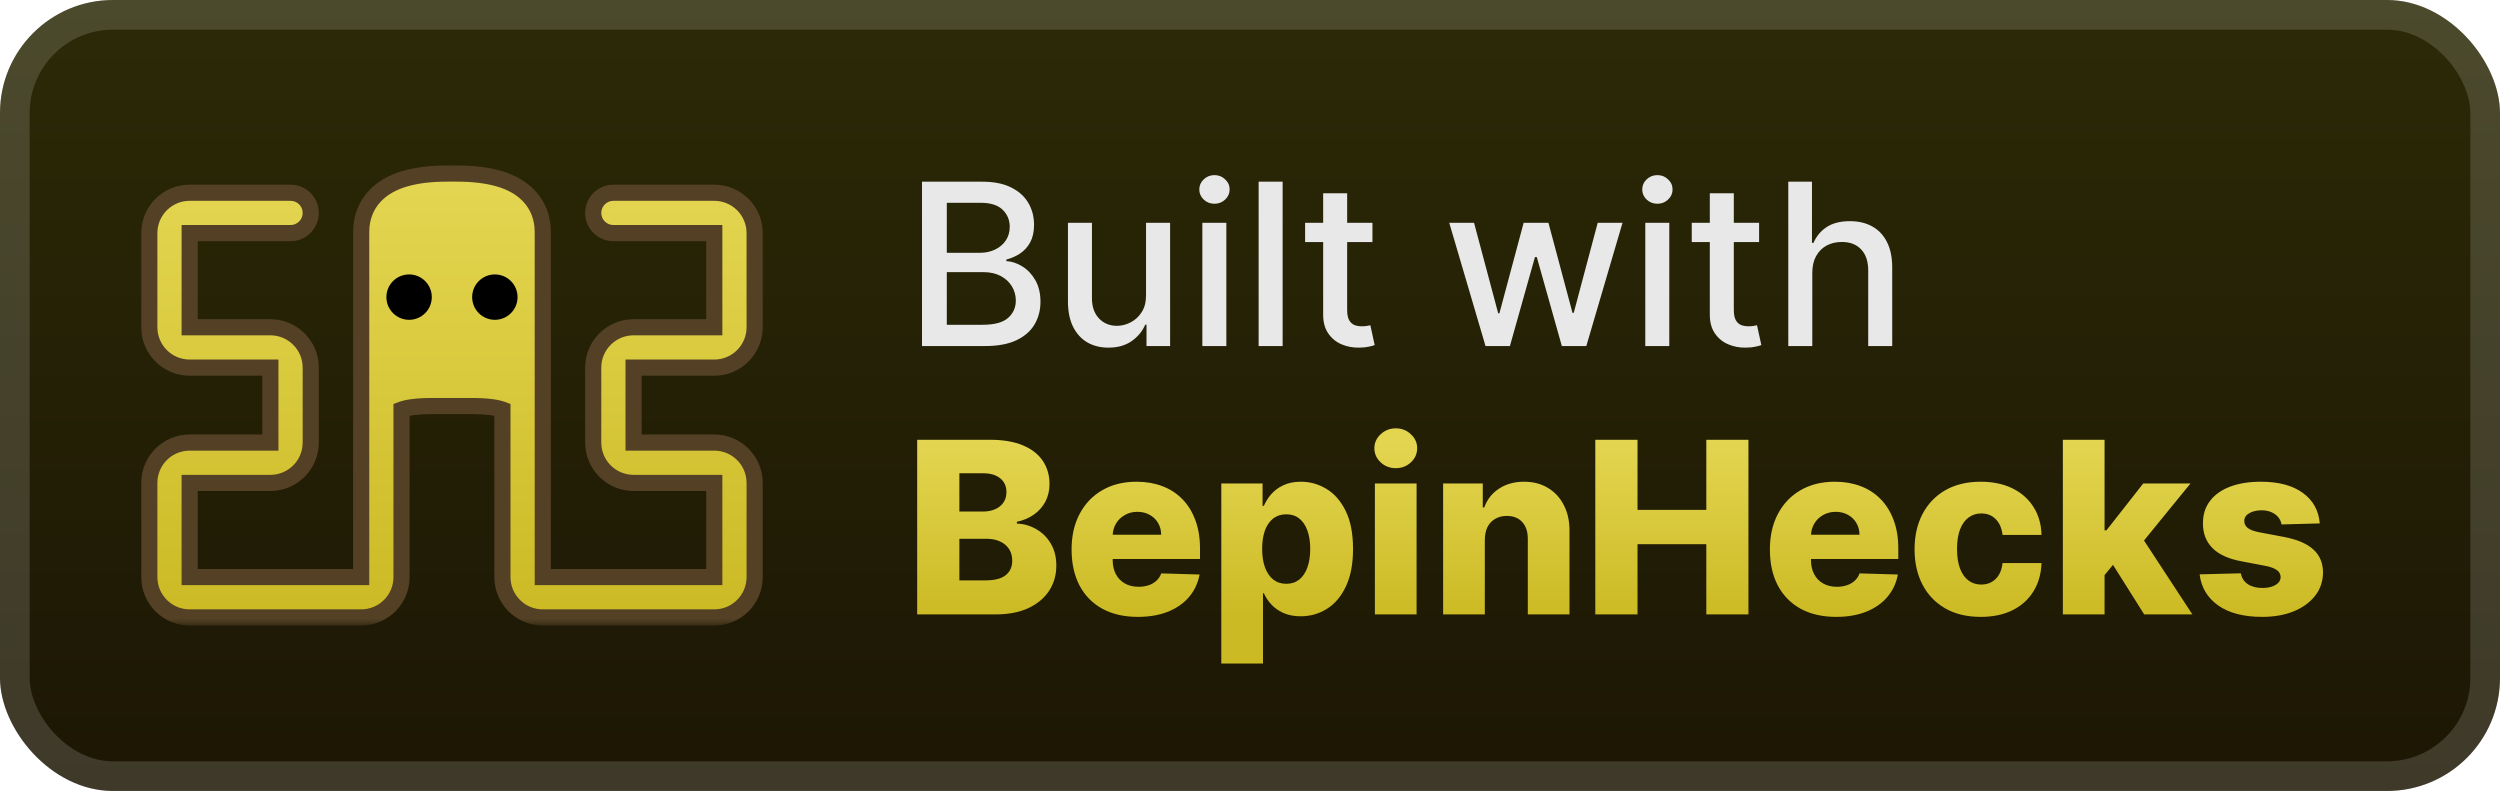 <svg width="177" height="56" viewBox="0 0 177 56" fill="none" xmlns="http://www.w3.org/2000/svg">
<rect x="-6.10352e-05" y="-0" width="177" height="56" rx="8" fill="url(#paint0_linear_4_55)"/>
<g filter="url(#filter0_d_4_55)">
<mask id="path-3-outside-1_4_55" maskUnits="userSpaceOnUse" x="9.571" y="11.286" width="45" height="33" fill="black">
<rect fill="white" x="9.571" y="11.286" width="45" height="33"/>
<path fill-rule="evenodd" clip-rule="evenodd" d="M35.571 40.857V28.998C35.204 28.861 34.514 28.748 33.429 28.748H33.412H33.395H33.379H33.363H33.346H33.331H33.315H33.299H33.283H33.268H33.252H33.237H33.222H33.207H33.192H33.177H33.163H33.148H33.133H33.119H33.105H33.091H33.077H33.063H33.05H33.036H33.023H33.009H32.996H32.983H32.97H32.957H32.944H32.932H32.919H32.907H32.894H32.882H32.87H32.858H32.846H32.834H32.823H32.811H32.8H32.789H32.777H32.766H32.755H32.744H32.734H32.723H32.712H32.702H32.691H32.681H32.671H32.661H32.651H32.641H32.631H32.622H32.612H32.603H32.593H32.584H32.575H32.566H32.557H32.548H32.539H32.53H32.522H32.513H32.505H32.497H32.488H32.48H32.472H32.464H32.456H32.449H32.441H32.433H32.426H32.418H32.411H32.404H32.397H32.389H32.383H32.376H32.369H32.362H32.355H32.349H32.342H32.336H32.33H32.323H32.317H32.311H32.305H32.299H32.293H32.287H32.282H32.276H32.27H32.265H32.26H32.254H32.249H32.244H32.239H32.234H32.229H32.224H32.219H32.214H32.209H32.205H32.2H32.196H32.191H32.187H32.183H32.179H32.174H32.17H32.166H32.162H32.158H32.155H32.151H32.147H32.144H32.14H32.136H32.133H32.13H32.126H32.123H32.12H32.117H32.113H32.11H32.107H32.104H32.101H32.099H32.096H32.093H32.09H32.088H32.085H32.083H32.08H32.078H32.075H32.073H32.071H32.069H32.066H32.064H32.062H32.06H32.058H32.056H32.054H32.052H32.05H32.049H32.047H32.045H32.044H32.042H32.04H32.039H32.037H32.036H32.035H32.033H32.032H32.031H32.029H32.028H32.027H32.026H32.025H32.023H32.022H32.021H32.02H32.019H32.018H32.017H32.017H32.016H32.015H32.014H32.013H32.013H32.012H32.011H32.011H32.01H32.009H32.009H32.008H32.008H32.007H32.007H32.006H32.006H32.005H32.005H32.005H32.004H32.004H32.004H32.003H32.003H32.003H32.002H32.002H32.002H32.002H32.002H32.002H32.001H32.001H32.001H32.001H32.001H32.001H32.001H32.001H32H32H32H32H32H32H32H32H32H32H32H32H32H32H32H32H32H32H32H32H32H32H32H32H31.999H31.999H31.999H31.999H31.999H31.999H31.999H31.998H31.998H31.998H31.998H31.998H31.997H31.997H31.997H31.997H31.996H31.996H31.996H31.995H31.995H31.995H31.994H31.994H31.993H31.993H31.992H31.992H31.991H31.991H31.99H31.989H31.989H31.988H31.987H31.987H31.986H31.985H31.984H31.983H31.983H31.982H31.981H31.98H31.979H31.978H31.977H31.976H31.974H31.973H31.972H31.971H31.97H31.968H31.967H31.965H31.964H31.963H31.961H31.96H31.958H31.956H31.955H31.953H31.951H31.95H31.948H31.946H31.944H31.942H31.94H31.938H31.936H31.934H31.931H31.929H31.927H31.925H31.922H31.92H31.917H31.915H31.912H31.91H31.907H31.904H31.901H31.899H31.896H31.893H31.89H31.887H31.884H31.88H31.877H31.874H31.87H31.867H31.864H31.86H31.857H31.853H31.849H31.845H31.842H31.838H31.834H31.83H31.826H31.821H31.817H31.813H31.809H31.804H31.8H31.795H31.791H31.786H31.781H31.776H31.771H31.766H31.761H31.756H31.751H31.746H31.74H31.735H31.73H31.724H31.718H31.713H31.707H31.701H31.695H31.689H31.683H31.677H31.671H31.664H31.658H31.651H31.645H31.638H31.631H31.624H31.617H31.61H31.603H31.596H31.589H31.582H31.574H31.567H31.559H31.551H31.544H31.536H31.528H31.52H31.512H31.503H31.495H31.487H31.478H31.47H31.461H31.452H31.443H31.434H31.425H31.416H31.407H31.397H31.388H31.378H31.369H31.359H31.349H31.339H31.329H31.319H31.308H31.298H31.288H31.277H31.266H31.256H31.245H31.234H31.223H31.211H31.2H31.189H31.177H31.166H31.154H31.142H31.13H31.118H31.106H31.093H31.081H31.068H31.056H31.043H31.03H31.017H31.004H30.991H30.977H30.964H30.95H30.937H30.923H30.909H30.895H30.881H30.866H30.852H30.838H30.823H30.808H30.793H30.778H30.763H30.748H30.732H30.717H30.701H30.685H30.669H30.654H30.637H30.621H30.605H30.588H30.571C29.486 28.748 28.796 28.861 28.429 28.998V40.857C28.429 42.435 27.149 43.714 25.571 43.714H13.429C11.851 43.714 10.571 42.435 10.571 40.857V34.19C10.571 32.612 11.851 31.333 13.429 31.333L19.143 31.333L19.143 26.027H13.429C11.851 26.027 10.571 24.748 10.571 23.17V16.503C10.571 14.925 11.851 13.646 13.429 13.646H20.571C21.36 13.646 22 14.286 22 15.075C22 15.864 21.36 16.503 20.571 16.503H13.429V23.17L19.143 23.17C20.721 23.17 22 24.449 22 26.027V31.333C22 32.911 20.721 34.19 19.143 34.19H13.429V40.857L25.571 40.857V28.68V25.959V25.946V25.932V25.919V25.905V25.892V25.878V25.865V25.851V25.837V25.823V25.809V25.795V25.781V25.767V25.753V25.738V25.724V25.71V25.695V25.681V25.666V25.652V25.637V25.622V25.608V25.593V25.578V25.563V25.548V25.533V25.518V25.502V25.487V25.472V25.456V25.441V25.426V25.41V25.395V25.379V25.363V25.348V25.332V25.316V25.3V25.284V25.268V25.252V25.236V25.22V25.203V25.187V25.171V25.154V25.138V25.122V25.105V25.089V25.072V25.055V25.039V25.022V25.005V24.988V24.971V24.954V24.937V24.92V24.903V24.886V24.869V24.852V24.834V24.817V24.8V24.782V24.765V24.747V24.73V24.712V24.694V24.677V24.659V24.641V24.623V24.606V24.588V24.57V24.552V24.534V24.516V24.498V24.479V24.461V24.443V24.425V24.406V24.388V24.37V24.351V24.333V24.314V24.296V24.277V24.259V24.24V24.221V24.203V24.184V24.165V24.146V24.127V24.108V24.089V24.07V24.051V24.032V24.013V23.994V23.975V23.956V23.936V23.917V23.898V23.879V23.859V23.84V23.82V23.801V23.782V23.762V23.742V23.723V23.703V23.684V23.664V23.644V23.625V23.605V23.585V23.565V23.546V23.526V23.506V23.486V23.466V23.446V23.426V23.406V23.386V23.366V23.346V23.326V23.305V23.285V23.265V23.245V23.224V23.204V23.184V23.164V23.143V23.123V23.102V23.082V23.062V23.041V23.021V23V22.98V22.959V22.939V22.918V22.897V22.877V22.856V22.835V22.815V22.794V22.773V22.753V22.732V22.711V22.69V22.669V22.648V22.628V22.607V22.586V22.565V22.544V22.523V22.502V22.481V22.46V22.439V22.418V22.397V22.376V22.355V22.334V22.313V22.292V22.271V22.25V22.229V22.208V22.186V22.165V22.144V22.123V22.102V22.081V22.059V22.038V22.017V21.996V21.974V21.953V21.932V21.911V21.889V21.868V21.847V21.826V21.804V21.783V21.762V21.74V21.719V21.698V21.676V21.655V21.634V21.612V21.591V21.57V21.548V21.527V21.505V21.484V21.463V21.441V21.42V21.398V21.377V21.356V21.334V21.313V21.292V21.27V21.249V21.227V21.206V21.185V21.163V21.142V21.12V21.099V21.078V21.056V21.035V21.014V20.992V20.971V20.949V20.928V20.907V20.885V20.864V20.843V20.821V20.8V20.779V20.757V20.736V20.715V20.693V20.672V20.651V20.629V20.608V20.587V20.566V20.544V20.523V20.502V20.481V20.459V20.438V20.417V20.396V20.375V20.353V20.332V20.311V20.29V20.269V20.248V20.227V20.206V20.184V20.163V20.142V20.121V20.1V20.079V20.058V20.037V20.016V19.995V19.974V19.953V19.933V19.912V19.891V19.87V19.849V19.828V19.808V19.787V19.766V19.745V19.724V19.704V19.683V19.662V19.642V19.621V19.6V19.58V19.559V19.539V19.518V19.497V19.477V19.456V19.436V19.416V19.395V19.375V19.355V19.334V19.314V19.294V19.273V19.253V19.233V19.212V19.192V19.172V19.152V19.132V19.112V19.092V19.072V19.052V19.032V19.012V18.992V18.972V18.952V18.932V18.913V18.893V18.873V18.853V18.834V18.814V18.794V18.775V18.755V18.736V18.716V18.697V18.677V18.658V18.639V18.619V18.6V18.581V18.561V18.542V18.523V18.504V18.485V18.466V18.447V18.427V18.409V18.39V18.371V18.352V18.333V18.314V18.295V18.277V18.258V18.239V18.221V18.202V18.184V18.165V18.147V18.128V18.11V18.091V18.073V18.055V18.037V18.019V18V17.982V17.964V17.946V17.928V17.91V17.892V17.875V17.857V17.839V17.821V17.804V17.786V17.768V17.751V17.733V17.716V17.698V17.681V17.664V17.646V17.629V17.612V17.595V17.578V17.561V17.544V17.527V17.51V17.493V17.476V17.46V17.443V17.426V17.41V17.393V17.377V17.36V17.344V17.327V17.311V17.295V17.279V17.262V17.246V17.23V17.214V17.198V17.182V17.167V17.151V17.135V17.119V17.104V17.088V17.073V17.057V17.042V17.026V17.011V16.996V16.981V16.966V16.951V16.936V16.921V16.906V16.891V16.876V16.861V16.847V16.832V16.818V16.803V16.789V16.774V16.76V16.746V16.732V16.717V16.703V16.689V16.675V16.662V16.648V16.634V16.62V16.607V16.593V16.58V16.566V16.553V16.54V16.526V16.513V16.5V16.487V16.474V16.461V16.448V16.435C25.571 15.408 25.922 14.546 26.536 13.887C27.119 13.263 27.861 12.906 28.532 12.693C29.817 12.285 31.249 12.285 31.951 12.286L32 12.286L32.049 12.286C32.751 12.285 34.183 12.285 35.468 12.693C36.139 12.906 36.881 13.263 37.464 13.887C38.078 14.546 38.429 15.408 38.429 16.435V16.448V16.461V16.474V16.487V16.5V16.513V16.526V16.54V16.553V16.566V16.58V16.593V16.607V16.62V16.634V16.648V16.662V16.675V16.689V16.703V16.717V16.732V16.746V16.76V16.774V16.789V16.803V16.818V16.832V16.847V16.861V16.876V16.891V16.906V16.921V16.936V16.951V16.966V16.981V16.996V17.011V17.026V17.042V17.057V17.073V17.088V17.104V17.119V17.135V17.151V17.167V17.182V17.198V17.214V17.23V17.246V17.262V17.279V17.295V17.311V17.327V17.344V17.36V17.377V17.393V17.41V17.426V17.443V17.46V17.476V17.493V17.51V17.527V17.544V17.561V17.578V17.595V17.612V17.629V17.646V17.664V17.681V17.698V17.716V17.733V17.751V17.768V17.786V17.804V17.821V17.839V17.857V17.875V17.892V17.91V17.928V17.946V17.964V17.982V18V18.019V18.037V18.055V18.073V18.091V18.11V18.128V18.147V18.165V18.184V18.202V18.221V18.239V18.258V18.277V18.295V18.314V18.333V18.352V18.371V18.39V18.409V18.427V18.447V18.466V18.485V18.504V18.523V18.542V18.561V18.581V18.6V18.619V18.639V18.658V18.677V18.697V18.716V18.736V18.755V18.775V18.794V18.814V18.834V18.853V18.873V18.893V18.913V18.932V18.952V18.972V18.992V19.012V19.032V19.052V19.072V19.092V19.112V19.132V19.152V19.172V19.192V19.212V19.233V19.253V19.273V19.294V19.314V19.334V19.355V19.375V19.395V19.416V19.436V19.456V19.477V19.497V19.518V19.539V19.559V19.58V19.6V19.621V19.642V19.662V19.683V19.704V19.724V19.745V19.766V19.787V19.808V19.828V19.849V19.87V19.891V19.912V19.933V19.953V19.974V19.995V20.016V20.037V20.058V20.079V20.1V20.121V20.142V20.163V20.184V20.206V20.227V20.248V20.269V20.29V20.311V20.332V20.353V20.375V20.396V20.417V20.438V20.459V20.481V20.502V20.523V20.544V20.566V20.587V20.608V20.629V20.651V20.672V20.693V20.715V20.736V20.757V20.779V20.8V20.821V20.843V20.864V20.885V20.907V20.928V20.949V20.971V20.992V21.014V21.035V21.056V21.078V21.099V21.12V21.142V21.163V21.185V21.206V21.227V21.249V21.27V21.292V21.313V21.334V21.356V21.377V21.398V21.42V21.441V21.463V21.484V21.505V21.527V21.548V21.57V21.591V21.612V21.634V21.655V21.676V21.698V21.719V21.74V21.762V21.783V21.804V21.826V21.847V21.868V21.889V21.911V21.932V21.953V21.974V21.996V22.017V22.038V22.059V22.081V22.102V22.123V22.144V22.165V22.186V22.208V22.229V22.25V22.271V22.292V22.313V22.334V22.355V22.376V22.397V22.418V22.439V22.46V22.481V22.502V22.523V22.544V22.565V22.586V22.607V22.628V22.648V22.669V22.69V22.711V22.732V22.753V22.773V22.794V22.815V22.835V22.856V22.877V22.897V22.918V22.939V22.959V22.98V23V23.021V23.041V23.062V23.082V23.102V23.123V23.143V23.164V23.184V23.204V23.224V23.245V23.265V23.285V23.305V23.326V23.346V23.366V23.386V23.406V23.426V23.446V23.466V23.486V23.506V23.526V23.546V23.565V23.585V23.605V23.625V23.644V23.664V23.684V23.703V23.723V23.742V23.762V23.782V23.801V23.82V23.84V23.859V23.879V23.898V23.917V23.936V23.956V23.975V23.994V24.013V24.032V24.051V24.07V24.089V24.108V24.127V24.146V24.165V24.184V24.203V24.221V24.24V24.259V24.277V24.296V24.314V24.333V24.351V24.37V24.388V24.406V24.425V24.443V24.461V24.479V24.498V24.516V24.534V24.552V24.57V24.588V24.606V24.623V24.641V24.659V24.677V24.694V24.712V24.73V24.747V24.765V24.782V24.8V24.817V24.834V24.852V24.869V24.886V24.903V24.92V24.937V24.954V24.971V24.988V25.005V25.022V25.039V25.055V25.072V25.089V25.105V25.122V25.138V25.154V25.171V25.187V25.203V25.22V25.236V25.252V25.268V25.284V25.3V25.316V25.332V25.348V25.363V25.379V25.395V25.41V25.426V25.441V25.456V25.472V25.487V25.502V25.518V25.533V25.548V25.563V25.578V25.593V25.608V25.622V25.637V25.652V25.666V25.681V25.695V25.71V25.724V25.738V25.753V25.767V25.781V25.795V25.809V25.823V25.837V25.851V25.865V25.878V25.892V25.905V25.919V25.932V25.946V25.959V28.68V40.857L50.571 40.857V34.19H44.857C43.279 34.19 42 32.911 42 31.333V26.027C42 24.449 43.279 23.17 44.857 23.17H50.571V16.503H43.429C42.64 16.503 42 15.864 42 15.075C42 14.286 42.64 13.646 43.429 13.646H50.571C52.149 13.646 53.429 14.925 53.429 16.503V23.17C53.429 24.748 52.149 26.027 50.571 26.027L44.857 26.027V31.333H50.571C52.149 31.333 53.429 32.612 53.429 34.19V40.857C53.429 42.435 52.149 43.714 50.571 43.714H38.429C36.851 43.714 35.571 42.435 35.571 40.857Z"/>
</mask>
<path fill-rule="evenodd" clip-rule="evenodd" d="M35.571 40.857V28.998C35.204 28.861 34.514 28.748 33.429 28.748H33.412H33.395H33.379H33.363H33.346H33.331H33.315H33.299H33.283H33.268H33.252H33.237H33.222H33.207H33.192H33.177H33.163H33.148H33.133H33.119H33.105H33.091H33.077H33.063H33.05H33.036H33.023H33.009H32.996H32.983H32.97H32.957H32.944H32.932H32.919H32.907H32.894H32.882H32.87H32.858H32.846H32.834H32.823H32.811H32.8H32.789H32.777H32.766H32.755H32.744H32.734H32.723H32.712H32.702H32.691H32.681H32.671H32.661H32.651H32.641H32.631H32.622H32.612H32.603H32.593H32.584H32.575H32.566H32.557H32.548H32.539H32.53H32.522H32.513H32.505H32.497H32.488H32.48H32.472H32.464H32.456H32.449H32.441H32.433H32.426H32.418H32.411H32.404H32.397H32.389H32.383H32.376H32.369H32.362H32.355H32.349H32.342H32.336H32.33H32.323H32.317H32.311H32.305H32.299H32.293H32.287H32.282H32.276H32.27H32.265H32.26H32.254H32.249H32.244H32.239H32.234H32.229H32.224H32.219H32.214H32.209H32.205H32.2H32.196H32.191H32.187H32.183H32.179H32.174H32.17H32.166H32.162H32.158H32.155H32.151H32.147H32.144H32.14H32.136H32.133H32.13H32.126H32.123H32.12H32.117H32.113H32.11H32.107H32.104H32.101H32.099H32.096H32.093H32.09H32.088H32.085H32.083H32.08H32.078H32.075H32.073H32.071H32.069H32.066H32.064H32.062H32.06H32.058H32.056H32.054H32.052H32.05H32.049H32.047H32.045H32.044H32.042H32.04H32.039H32.037H32.036H32.035H32.033H32.032H32.031H32.029H32.028H32.027H32.026H32.025H32.023H32.022H32.021H32.02H32.019H32.018H32.017H32.017H32.016H32.015H32.014H32.013H32.013H32.012H32.011H32.011H32.01H32.009H32.009H32.008H32.008H32.007H32.007H32.006H32.006H32.005H32.005H32.005H32.004H32.004H32.004H32.003H32.003H32.003H32.002H32.002H32.002H32.002H32.002H32.002H32.001H32.001H32.001H32.001H32.001H32.001H32.001H32.001H32H32H32H32H32H32H32H32H32H32H32H32H32H32H32H32H32H32H32H32H32H32H32H32H31.999H31.999H31.999H31.999H31.999H31.999H31.999H31.998H31.998H31.998H31.998H31.998H31.997H31.997H31.997H31.997H31.996H31.996H31.996H31.995H31.995H31.995H31.994H31.994H31.993H31.993H31.992H31.992H31.991H31.991H31.99H31.989H31.989H31.988H31.987H31.987H31.986H31.985H31.984H31.983H31.983H31.982H31.981H31.98H31.979H31.978H31.977H31.976H31.974H31.973H31.972H31.971H31.97H31.968H31.967H31.965H31.964H31.963H31.961H31.96H31.958H31.956H31.955H31.953H31.951H31.95H31.948H31.946H31.944H31.942H31.94H31.938H31.936H31.934H31.931H31.929H31.927H31.925H31.922H31.92H31.917H31.915H31.912H31.91H31.907H31.904H31.901H31.899H31.896H31.893H31.89H31.887H31.884H31.88H31.877H31.874H31.87H31.867H31.864H31.86H31.857H31.853H31.849H31.845H31.842H31.838H31.834H31.83H31.826H31.821H31.817H31.813H31.809H31.804H31.8H31.795H31.791H31.786H31.781H31.776H31.771H31.766H31.761H31.756H31.751H31.746H31.74H31.735H31.73H31.724H31.718H31.713H31.707H31.701H31.695H31.689H31.683H31.677H31.671H31.664H31.658H31.651H31.645H31.638H31.631H31.624H31.617H31.61H31.603H31.596H31.589H31.582H31.574H31.567H31.559H31.551H31.544H31.536H31.528H31.52H31.512H31.503H31.495H31.487H31.478H31.47H31.461H31.452H31.443H31.434H31.425H31.416H31.407H31.397H31.388H31.378H31.369H31.359H31.349H31.339H31.329H31.319H31.308H31.298H31.288H31.277H31.266H31.256H31.245H31.234H31.223H31.211H31.2H31.189H31.177H31.166H31.154H31.142H31.13H31.118H31.106H31.093H31.081H31.068H31.056H31.043H31.03H31.017H31.004H30.991H30.977H30.964H30.95H30.937H30.923H30.909H30.895H30.881H30.866H30.852H30.838H30.823H30.808H30.793H30.778H30.763H30.748H30.732H30.717H30.701H30.685H30.669H30.654H30.637H30.621H30.605H30.588H30.571C29.486 28.748 28.796 28.861 28.429 28.998V40.857C28.429 42.435 27.149 43.714 25.571 43.714H13.429C11.851 43.714 10.571 42.435 10.571 40.857V34.19C10.571 32.612 11.851 31.333 13.429 31.333L19.143 31.333L19.143 26.027H13.429C11.851 26.027 10.571 24.748 10.571 23.17V16.503C10.571 14.925 11.851 13.646 13.429 13.646H20.571C21.36 13.646 22 14.286 22 15.075C22 15.864 21.36 16.503 20.571 16.503H13.429V23.17L19.143 23.17C20.721 23.17 22 24.449 22 26.027V31.333C22 32.911 20.721 34.19 19.143 34.19H13.429V40.857L25.571 40.857V28.68V25.959V25.946V25.932V25.919V25.905V25.892V25.878V25.865V25.851V25.837V25.823V25.809V25.795V25.781V25.767V25.753V25.738V25.724V25.71V25.695V25.681V25.666V25.652V25.637V25.622V25.608V25.593V25.578V25.563V25.548V25.533V25.518V25.502V25.487V25.472V25.456V25.441V25.426V25.41V25.395V25.379V25.363V25.348V25.332V25.316V25.3V25.284V25.268V25.252V25.236V25.22V25.203V25.187V25.171V25.154V25.138V25.122V25.105V25.089V25.072V25.055V25.039V25.022V25.005V24.988V24.971V24.954V24.937V24.92V24.903V24.886V24.869V24.852V24.834V24.817V24.8V24.782V24.765V24.747V24.73V24.712V24.694V24.677V24.659V24.641V24.623V24.606V24.588V24.57V24.552V24.534V24.516V24.498V24.479V24.461V24.443V24.425V24.406V24.388V24.37V24.351V24.333V24.314V24.296V24.277V24.259V24.24V24.221V24.203V24.184V24.165V24.146V24.127V24.108V24.089V24.07V24.051V24.032V24.013V23.994V23.975V23.956V23.936V23.917V23.898V23.879V23.859V23.84V23.82V23.801V23.782V23.762V23.742V23.723V23.703V23.684V23.664V23.644V23.625V23.605V23.585V23.565V23.546V23.526V23.506V23.486V23.466V23.446V23.426V23.406V23.386V23.366V23.346V23.326V23.305V23.285V23.265V23.245V23.224V23.204V23.184V23.164V23.143V23.123V23.102V23.082V23.062V23.041V23.021V23V22.98V22.959V22.939V22.918V22.897V22.877V22.856V22.835V22.815V22.794V22.773V22.753V22.732V22.711V22.69V22.669V22.648V22.628V22.607V22.586V22.565V22.544V22.523V22.502V22.481V22.46V22.439V22.418V22.397V22.376V22.355V22.334V22.313V22.292V22.271V22.25V22.229V22.208V22.186V22.165V22.144V22.123V22.102V22.081V22.059V22.038V22.017V21.996V21.974V21.953V21.932V21.911V21.889V21.868V21.847V21.826V21.804V21.783V21.762V21.74V21.719V21.698V21.676V21.655V21.634V21.612V21.591V21.57V21.548V21.527V21.505V21.484V21.463V21.441V21.42V21.398V21.377V21.356V21.334V21.313V21.292V21.27V21.249V21.227V21.206V21.185V21.163V21.142V21.12V21.099V21.078V21.056V21.035V21.014V20.992V20.971V20.949V20.928V20.907V20.885V20.864V20.843V20.821V20.8V20.779V20.757V20.736V20.715V20.693V20.672V20.651V20.629V20.608V20.587V20.566V20.544V20.523V20.502V20.481V20.459V20.438V20.417V20.396V20.375V20.353V20.332V20.311V20.29V20.269V20.248V20.227V20.206V20.184V20.163V20.142V20.121V20.1V20.079V20.058V20.037V20.016V19.995V19.974V19.953V19.933V19.912V19.891V19.87V19.849V19.828V19.808V19.787V19.766V19.745V19.724V19.704V19.683V19.662V19.642V19.621V19.6V19.58V19.559V19.539V19.518V19.497V19.477V19.456V19.436V19.416V19.395V19.375V19.355V19.334V19.314V19.294V19.273V19.253V19.233V19.212V19.192V19.172V19.152V19.132V19.112V19.092V19.072V19.052V19.032V19.012V18.992V18.972V18.952V18.932V18.913V18.893V18.873V18.853V18.834V18.814V18.794V18.775V18.755V18.736V18.716V18.697V18.677V18.658V18.639V18.619V18.6V18.581V18.561V18.542V18.523V18.504V18.485V18.466V18.447V18.427V18.409V18.39V18.371V18.352V18.333V18.314V18.295V18.277V18.258V18.239V18.221V18.202V18.184V18.165V18.147V18.128V18.11V18.091V18.073V18.055V18.037V18.019V18V17.982V17.964V17.946V17.928V17.91V17.892V17.875V17.857V17.839V17.821V17.804V17.786V17.768V17.751V17.733V17.716V17.698V17.681V17.664V17.646V17.629V17.612V17.595V17.578V17.561V17.544V17.527V17.51V17.493V17.476V17.46V17.443V17.426V17.41V17.393V17.377V17.36V17.344V17.327V17.311V17.295V17.279V17.262V17.246V17.23V17.214V17.198V17.182V17.167V17.151V17.135V17.119V17.104V17.088V17.073V17.057V17.042V17.026V17.011V16.996V16.981V16.966V16.951V16.936V16.921V16.906V16.891V16.876V16.861V16.847V16.832V16.818V16.803V16.789V16.774V16.76V16.746V16.732V16.717V16.703V16.689V16.675V16.662V16.648V16.634V16.62V16.607V16.593V16.58V16.566V16.553V16.54V16.526V16.513V16.5V16.487V16.474V16.461V16.448V16.435C25.571 15.408 25.922 14.546 26.536 13.887C27.119 13.263 27.861 12.906 28.532 12.693C29.817 12.285 31.249 12.285 31.951 12.286L32 12.286L32.049 12.286C32.751 12.285 34.183 12.285 35.468 12.693C36.139 12.906 36.881 13.263 37.464 13.887C38.078 14.546 38.429 15.408 38.429 16.435V16.448V16.461V16.474V16.487V16.5V16.513V16.526V16.54V16.553V16.566V16.58V16.593V16.607V16.62V16.634V16.648V16.662V16.675V16.689V16.703V16.717V16.732V16.746V16.76V16.774V16.789V16.803V16.818V16.832V16.847V16.861V16.876V16.891V16.906V16.921V16.936V16.951V16.966V16.981V16.996V17.011V17.026V17.042V17.057V17.073V17.088V17.104V17.119V17.135V17.151V17.167V17.182V17.198V17.214V17.23V17.246V17.262V17.279V17.295V17.311V17.327V17.344V17.36V17.377V17.393V17.41V17.426V17.443V17.46V17.476V17.493V17.51V17.527V17.544V17.561V17.578V17.595V17.612V17.629V17.646V17.664V17.681V17.698V17.716V17.733V17.751V17.768V17.786V17.804V17.821V17.839V17.857V17.875V17.892V17.91V17.928V17.946V17.964V17.982V18V18.019V18.037V18.055V18.073V18.091V18.11V18.128V18.147V18.165V18.184V18.202V18.221V18.239V18.258V18.277V18.295V18.314V18.333V18.352V18.371V18.39V18.409V18.427V18.447V18.466V18.485V18.504V18.523V18.542V18.561V18.581V18.6V18.619V18.639V18.658V18.677V18.697V18.716V18.736V18.755V18.775V18.794V18.814V18.834V18.853V18.873V18.893V18.913V18.932V18.952V18.972V18.992V19.012V19.032V19.052V19.072V19.092V19.112V19.132V19.152V19.172V19.192V19.212V19.233V19.253V19.273V19.294V19.314V19.334V19.355V19.375V19.395V19.416V19.436V19.456V19.477V19.497V19.518V19.539V19.559V19.58V19.6V19.621V19.642V19.662V19.683V19.704V19.724V19.745V19.766V19.787V19.808V19.828V19.849V19.87V19.891V19.912V19.933V19.953V19.974V19.995V20.016V20.037V20.058V20.079V20.1V20.121V20.142V20.163V20.184V20.206V20.227V20.248V20.269V20.29V20.311V20.332V20.353V20.375V20.396V20.417V20.438V20.459V20.481V20.502V20.523V20.544V20.566V20.587V20.608V20.629V20.651V20.672V20.693V20.715V20.736V20.757V20.779V20.8V20.821V20.843V20.864V20.885V20.907V20.928V20.949V20.971V20.992V21.014V21.035V21.056V21.078V21.099V21.12V21.142V21.163V21.185V21.206V21.227V21.249V21.27V21.292V21.313V21.334V21.356V21.377V21.398V21.42V21.441V21.463V21.484V21.505V21.527V21.548V21.57V21.591V21.612V21.634V21.655V21.676V21.698V21.719V21.74V21.762V21.783V21.804V21.826V21.847V21.868V21.889V21.911V21.932V21.953V21.974V21.996V22.017V22.038V22.059V22.081V22.102V22.123V22.144V22.165V22.186V22.208V22.229V22.25V22.271V22.292V22.313V22.334V22.355V22.376V22.397V22.418V22.439V22.46V22.481V22.502V22.523V22.544V22.565V22.586V22.607V22.628V22.648V22.669V22.69V22.711V22.732V22.753V22.773V22.794V22.815V22.835V22.856V22.877V22.897V22.918V22.939V22.959V22.98V23V23.021V23.041V23.062V23.082V23.102V23.123V23.143V23.164V23.184V23.204V23.224V23.245V23.265V23.285V23.305V23.326V23.346V23.366V23.386V23.406V23.426V23.446V23.466V23.486V23.506V23.526V23.546V23.565V23.585V23.605V23.625V23.644V23.664V23.684V23.703V23.723V23.742V23.762V23.782V23.801V23.82V23.84V23.859V23.879V23.898V23.917V23.936V23.956V23.975V23.994V24.013V24.032V24.051V24.07V24.089V24.108V24.127V24.146V24.165V24.184V24.203V24.221V24.24V24.259V24.277V24.296V24.314V24.333V24.351V24.37V24.388V24.406V24.425V24.443V24.461V24.479V24.498V24.516V24.534V24.552V24.57V24.588V24.606V24.623V24.641V24.659V24.677V24.694V24.712V24.73V24.747V24.765V24.782V24.8V24.817V24.834V24.852V24.869V24.886V24.903V24.92V24.937V24.954V24.971V24.988V25.005V25.022V25.039V25.055V25.072V25.089V25.105V25.122V25.138V25.154V25.171V25.187V25.203V25.22V25.236V25.252V25.268V25.284V25.3V25.316V25.332V25.348V25.363V25.379V25.395V25.41V25.426V25.441V25.456V25.472V25.487V25.502V25.518V25.533V25.548V25.563V25.578V25.593V25.608V25.622V25.637V25.652V25.666V25.681V25.695V25.71V25.724V25.738V25.753V25.767V25.781V25.795V25.809V25.823V25.837V25.851V25.865V25.878V25.892V25.905V25.919V25.932V25.946V25.959V28.68V40.857L50.571 40.857V34.19H44.857C43.279 34.19 42 32.911 42 31.333V26.027C42 24.449 43.279 23.17 44.857 23.17H50.571V16.503H43.429C42.64 16.503 42 15.864 42 15.075C42 14.286 42.64 13.646 43.429 13.646H50.571C52.149 13.646 53.429 14.925 53.429 16.503V23.17C53.429 24.748 52.149 26.027 50.571 26.027L44.857 26.027V31.333H50.571C52.149 31.333 53.429 32.612 53.429 34.19V40.857C53.429 42.435 52.149 43.714 50.571 43.714H38.429C36.851 43.714 35.571 42.435 35.571 40.857Z" fill="url(#paint1_linear_4_55)"/>
<path d="M35.571 28.998H36.143V28.602L35.771 28.463L35.571 28.998ZM28.429 28.998L28.229 28.463L27.857 28.602V28.998H28.429ZM13.429 31.333L13.429 30.762H13.429V31.333ZM19.143 31.333L19.143 31.905L19.714 31.905L19.714 31.333L19.143 31.333ZM19.143 26.027L19.714 26.027L19.714 25.456H19.143V26.027ZM13.429 16.503V15.932H12.857V16.503H13.429ZM13.429 23.17H12.857V23.741L13.429 23.741L13.429 23.17ZM19.143 23.17L19.143 23.741H19.143V23.17ZM13.429 34.191V33.619H12.857V34.191H13.429ZM13.429 40.857H12.857V41.429L13.429 41.429L13.429 40.857ZM25.571 40.857L25.571 41.429L26.143 41.429V40.857H25.571ZM26.536 13.887L26.118 13.498L26.118 13.498L26.536 13.887ZM28.532 12.693L28.705 13.238L28.705 13.238L28.532 12.693ZM31.951 12.286L31.951 12.857L31.951 12.857L31.951 12.286ZM32 12.286L32 12.857L32 12.857L32 12.286ZM32.048 12.286L32.049 12.857L32.049 12.857L32.048 12.286ZM35.468 12.693L35.295 13.238L35.295 13.238L35.468 12.693ZM37.464 13.887L37.046 14.277L37.046 14.277L37.464 13.887ZM38.429 40.857H37.857V41.429L38.429 41.429L38.429 40.857ZM50.571 40.857L50.571 41.429L51.143 41.429V40.857H50.571ZM50.571 34.191H51.143V33.619H50.571V34.191ZM50.571 23.17V23.741H51.143V23.17H50.571ZM50.571 16.503H51.143V15.932H50.571V16.503ZM50.571 26.027L50.571 26.599H50.571V26.027ZM44.857 26.027L44.857 25.456L44.286 25.456V26.027H44.857ZM44.857 31.333H44.286V31.905H44.857V31.333ZM35 28.998V40.857H36.143V28.998H35ZM33.429 29.32C34.491 29.32 35.1 29.432 35.371 29.533L35.771 28.463C35.308 28.29 34.536 28.177 33.429 28.177V29.32ZM33.412 29.32H33.429V28.177H33.412V29.32ZM33.395 29.32H33.412V28.177H33.395V29.32ZM33.379 29.32H33.395V28.177H33.379V29.32ZM33.363 29.32H33.379V28.177H33.363V29.32ZM33.346 29.32H33.363V28.177H33.346V29.32ZM33.33 29.32H33.346V28.177H33.33V29.32ZM33.315 29.32H33.33V28.177H33.315V29.32ZM33.299 29.32H33.315V28.177H33.299V29.32ZM33.283 29.32H33.299V28.177H33.283V29.32ZM33.268 29.32H33.283V28.177H33.268V29.32ZM33.252 29.32H33.268V28.177H33.252V29.32ZM33.237 29.32H33.252V28.177H33.237V29.32ZM33.222 29.32H33.237V28.177H33.222V29.32ZM33.207 29.32H33.222V28.177H33.207V29.32ZM33.192 29.32H33.207V28.177H33.192V29.32ZM33.177 29.32H33.192V28.177H33.177V29.32ZM33.162 29.32H33.177V28.177H33.162V29.32ZM33.148 29.32H33.162V28.177H33.148V29.32ZM33.133 29.32H33.148V28.177H33.133V29.32ZM33.119 29.32H33.133V28.177H33.119V29.32ZM33.105 29.32H33.119V28.177H33.105V29.32ZM33.091 29.32H33.105V28.177H33.091V29.32ZM33.077 29.32H33.091V28.177H33.077V29.32ZM33.063 29.32H33.077V28.177H33.063V29.32ZM33.05 29.32H33.063V28.177H33.05V29.32ZM33.036 29.32H33.05V28.177H33.036V29.32ZM33.023 29.32H33.036V28.177H33.023V29.32ZM33.009 29.32H33.023V28.177H33.009V29.32ZM32.996 29.32H33.009V28.177H32.996V29.32ZM32.983 29.32H32.996V28.177H32.983V29.32ZM32.97 29.32H32.983V28.177H32.97V29.32ZM32.957 29.32H32.97V28.177H32.957V29.32ZM32.944 29.32H32.957V28.177H32.944V29.32ZM32.932 29.32H32.944V28.177H32.932V29.32ZM32.919 29.32H32.932V28.177H32.919V29.32ZM32.907 29.32H32.919V28.177H32.907V29.32ZM32.894 29.32H32.907V28.177H32.894V29.32ZM32.882 29.32H32.894V28.177H32.882V29.32ZM32.87 29.32H32.882V28.177H32.87V29.32ZM32.858 29.32H32.87V28.177H32.858V29.32ZM32.846 29.32H32.858V28.177H32.846V29.32ZM32.834 29.32H32.846V28.177H32.834V29.32ZM32.823 29.32H32.834V28.177H32.823V29.32ZM32.811 29.32H32.823V28.177H32.811V29.32ZM32.8 29.32H32.811V28.177H32.8V29.32ZM32.789 29.32H32.8V28.177H32.789V29.32ZM32.777 29.32H32.789V28.177H32.777V29.32ZM32.766 29.32H32.777V28.177H32.766V29.32ZM32.755 29.32H32.766V28.177H32.755V29.32ZM32.744 29.32H32.755V28.177H32.744V29.32ZM32.734 29.32H32.744V28.177H32.734V29.32ZM32.723 29.32H32.734V28.177H32.723V29.32ZM32.712 29.32H32.723V28.177H32.712V29.32ZM32.702 29.32H32.712V28.177H32.702V29.32ZM32.691 29.32H32.702V28.177H32.691V29.32ZM32.681 29.32H32.691V28.177H32.681V29.32ZM32.671 29.32H32.681V28.177H32.671V29.32ZM32.661 29.32H32.671V28.177H32.661V29.32ZM32.651 29.32H32.661V28.177H32.651V29.32ZM32.641 29.32H32.651V28.177H32.641V29.32ZM32.631 29.32H32.641V28.177H32.631V29.32ZM32.622 29.32H32.631V28.177H32.622V29.32ZM32.612 29.32H32.622V28.177H32.612V29.32ZM32.603 29.32H32.612V28.177H32.603V29.32ZM32.593 29.32H32.603V28.177H32.593V29.32ZM32.584 29.32H32.593V28.177H32.584V29.32ZM32.575 29.32H32.584V28.177H32.575V29.32ZM32.566 29.32H32.575V28.177H32.566V29.32ZM32.557 29.32H32.566V28.177H32.557V29.32ZM32.548 29.32H32.557V28.177H32.548V29.32ZM32.539 29.32H32.548V28.177H32.539V29.32ZM32.53 29.32H32.539V28.177H32.53V29.32ZM32.522 29.32H32.53V28.177H32.522V29.32ZM32.513 29.32H32.522V28.177H32.513V29.32ZM32.505 29.32H32.513V28.177H32.505V29.32ZM32.497 29.32H32.505V28.177H32.497V29.32ZM32.488 29.32H32.497V28.177H32.488V29.32ZM32.48 29.32H32.488V28.177H32.48V29.32ZM32.472 29.32H32.48V28.177H32.472V29.32ZM32.464 29.32H32.472V28.177H32.464V29.32ZM32.456 29.32H32.464V28.177H32.456V29.32ZM32.449 29.32H32.456V28.177H32.449V29.32ZM32.441 29.32H32.449V28.177H32.441V29.32ZM32.433 29.32H32.441V28.177H32.433V29.32ZM32.426 29.32H32.433V28.177H32.426V29.32ZM32.418 29.32H32.426V28.177H32.418V29.32ZM32.411 29.32H32.418V28.177H32.411V29.32ZM32.404 29.32H32.411V28.177H32.404V29.32ZM32.397 29.32H32.404V28.177H32.397V29.32ZM32.389 29.32H32.397V28.177H32.389V29.32ZM32.383 29.32H32.389V28.177H32.383V29.32ZM32.376 29.32H32.383V28.177H32.376V29.32ZM32.369 29.32H32.376V28.177H32.369V29.32ZM32.362 29.32H32.369V28.177H32.362V29.32ZM32.355 29.32H32.362V28.177H32.355V29.32ZM32.349 29.32H32.355V28.177H32.349V29.32ZM32.342 29.32H32.349V28.177H32.342V29.32ZM32.336 29.32H32.342V28.177H32.336V29.32ZM32.33 29.32H32.336V28.177H32.33V29.32ZM32.323 29.32H32.33V28.177H32.323V29.32ZM32.317 29.32H32.323V28.177H32.317V29.32ZM32.311 29.32H32.317V28.177H32.311V29.32ZM32.305 29.32H32.311V28.177H32.305V29.32ZM32.299 29.32H32.305V28.177H32.299V29.32ZM32.293 29.32H32.299V28.177H32.293V29.32ZM32.287 29.32H32.293V28.177H32.287V29.32ZM32.282 29.32H32.287V28.177H32.282V29.32ZM32.276 29.32H32.282V28.177H32.276V29.32ZM32.27 29.32H32.276V28.177H32.27V29.32ZM32.265 29.32H32.27V28.177H32.265V29.32ZM32.26 29.32H32.265V28.177H32.26V29.32ZM32.254 29.32H32.26V28.177H32.254V29.32ZM32.249 29.32H32.254V28.177H32.249V29.32ZM32.244 29.32H32.249V28.177H32.244V29.32ZM32.239 29.32H32.244V28.177H32.239V29.32ZM32.234 29.32H32.239V28.177H32.234V29.32ZM32.229 29.32H32.234V28.177H32.229V29.32ZM32.224 29.32H32.229V28.177H32.224V29.32ZM32.219 29.32H32.224V28.177H32.219V29.32ZM32.214 29.32H32.219V28.177H32.214V29.32ZM32.209 29.32H32.214V28.177H32.209V29.32ZM32.205 29.32H32.209V28.177H32.205V29.32ZM32.2 29.32H32.205V28.177H32.2V29.32ZM32.196 29.32H32.2V28.177H32.196V29.32ZM32.191 29.32H32.196V28.177H32.191V29.32ZM32.187 29.32H32.191V28.177H32.187V29.32ZM32.183 29.32H32.187V28.177H32.183V29.32ZM32.179 29.32H32.183V28.177H32.179V29.32ZM32.174 29.32H32.179V28.177H32.174V29.32ZM32.17 29.32H32.174V28.177H32.17V29.32ZM32.166 29.32H32.17V28.177H32.166V29.32ZM32.162 29.32H32.166V28.177H32.162V29.32ZM32.158 29.32H32.162V28.177H32.158V29.32ZM32.155 29.32H32.158V28.177H32.155V29.32ZM32.151 29.32H32.155V28.177H32.151V29.32ZM32.147 29.32H32.151V28.177H32.147V29.32ZM32.144 29.32H32.147V28.177H32.144V29.32ZM32.14 29.32H32.144V28.177H32.14V29.32ZM32.136 29.32H32.14V28.177H32.136V29.32ZM32.133 29.32H32.136V28.177H32.133V29.32ZM32.13 29.32H32.133V28.177H32.13V29.32ZM32.126 29.32H32.13V28.177H32.126V29.32ZM32.123 29.32H32.126V28.177H32.123V29.32ZM32.12 29.32H32.123V28.177H32.12V29.32ZM32.116 29.32H32.12V28.177H32.116V29.32ZM32.113 29.32H32.116V28.177H32.113V29.32ZM32.11 29.32H32.113V28.177H32.11V29.32ZM32.107 29.32H32.11V28.177H32.107V29.32ZM32.104 29.32H32.107V28.177H32.104V29.32ZM32.101 29.32H32.104V28.177H32.101V29.32ZM32.099 29.32H32.101V28.177H32.099V29.32ZM32.096 29.32H32.099V28.177H32.096V29.32ZM32.093 29.32H32.096V28.177H32.093V29.32ZM32.09 29.32H32.093V28.177H32.09V29.32ZM32.088 29.32H32.09V28.177H32.088V29.32ZM32.085 29.32H32.088V28.177H32.085V29.32ZM32.083 29.32H32.085V28.177H32.083V29.32ZM32.08 29.32H32.083V28.177H32.08V29.32ZM32.078 29.32H32.08V28.177H32.078V29.32ZM32.075 29.32H32.078V28.177H32.075V29.32ZM32.073 29.32H32.075V28.177H32.073V29.32ZM32.071 29.32H32.073V28.177H32.071V29.32ZM32.069 29.32H32.071V28.177H32.069V29.32ZM32.066 29.32H32.069V28.177H32.066V29.32ZM32.064 29.32H32.066V28.177H32.064V29.32ZM32.062 29.32H32.064V28.177H32.062V29.32ZM32.06 29.32H32.062V28.177H32.06V29.32ZM32.058 29.32H32.06V28.177H32.058V29.32ZM32.056 29.32H32.058V28.177H32.056V29.32ZM32.054 29.32H32.056V28.177H32.054V29.32ZM32.052 29.32H32.054V28.177H32.052V29.32ZM32.05 29.32H32.052V28.177H32.05V29.32ZM32.049 29.32H32.05V28.177H32.049V29.32ZM32.047 29.32H32.049V28.177H32.047V29.32ZM32.045 29.32H32.047V28.177H32.045V29.32ZM32.044 29.32H32.045V28.177H32.044V29.32ZM32.042 29.32H32.044V28.177H32.042V29.32ZM32.04 29.32H32.042V28.177H32.04V29.32ZM32.039 29.32H32.04V28.177H32.039V29.32ZM32.037 29.32H32.039V28.177H32.037V29.32ZM32.036 29.32H32.037V28.177H32.036V29.32ZM32.035 29.32H32.036V28.177H32.035V29.32ZM32.033 29.32H32.035V28.177H32.033V29.32ZM32.032 29.32H32.033V28.177H32.032V29.32ZM32.031 29.32H32.032V28.177H32.031V29.32ZM32.029 29.32H32.031V28.177H32.029V29.32ZM32.028 29.32H32.029V28.177H32.028V29.32ZM32.027 29.32H32.028V28.177H32.027V29.32ZM32.026 29.32H32.027V28.177H32.026V29.32ZM32.025 29.32H32.026V28.177H32.025V29.32ZM32.023 29.32H32.025V28.177H32.023V29.32ZM32.022 29.32H32.023V28.177H32.022V29.32ZM32.021 29.32H32.022V28.177H32.021V29.32ZM32.02 29.32H32.021V28.177H32.02V29.32ZM32.019 29.32H32.02V28.177H32.019V29.32ZM32.018 29.32H32.019V28.177H32.018V29.32ZM32.017 29.32H32.018V28.177H32.017V29.32ZM32.017 29.32H32.017V28.177H32.017V29.32ZM32.016 29.32H32.017V28.177H32.016V29.32ZM32.015 29.32H32.016V28.177H32.015V29.32ZM32.014 29.32H32.015V28.177H32.014V29.32ZM32.013 29.32H32.014V28.177H32.013V29.32ZM32.013 29.32H32.013V28.177H32.013V29.32ZM32.012 29.32H32.013V28.177H32.012V29.32ZM32.011 29.32H32.012V28.177H32.011V29.32ZM32.011 29.32H32.011V28.177H32.011V29.32ZM32.01 29.32H32.011V28.177H32.01V29.32ZM32.009 29.32H32.01V28.177H32.009V29.32ZM32.009 29.32H32.009V28.177H32.009V29.32ZM32.008 29.32H32.009V28.177H32.008V29.32ZM32.008 29.32H32.008V28.177H32.008V29.32ZM32.007 29.32H32.008V28.177H32.007V29.32ZM32.007 29.32H32.007V28.177H32.007V29.32ZM32.006 29.32H32.007V28.177H32.006V29.32ZM32.006 29.32H32.006V28.177H32.006V29.32ZM32.005 29.32H32.006V28.177H32.005V29.32ZM32.005 29.32H32.005V28.177H32.005V29.32ZM32.005 29.32H32.005V28.177H32.005V29.32ZM32.004 29.32H32.005V28.177H32.004V29.32ZM32.004 29.32H32.004V28.177H32.004V29.32ZM32.004 29.32H32.004V28.177H32.004V29.32ZM32.003 29.32H32.004V28.177H32.003V29.32ZM32.003 29.32H32.003V28.177H32.003V29.32ZM32.003 29.32H32.003V28.177H32.003V29.32ZM32.002 29.32H32.003V28.177H32.002V29.32ZM32.002 29.32H32.002V28.177H32.002V29.32ZM32.002 29.32H32.002V28.177H32.002V29.32ZM32.002 29.32H32.002V28.177H32.002V29.32ZM32.002 29.32H32.002V28.177H32.002V29.32ZM32.002 29.32H32.002V28.177H32.002V29.32ZM32.001 29.32H32.002V28.177H32.001V29.32ZM32.001 29.32H32.001V28.177H32.001V29.32ZM32.001 29.32H32.001V28.177H32.001V29.32ZM32.001 29.32H32.001V28.177H32.001V29.32ZM32.001 29.32H32.001V28.177H32.001V29.32ZM32.001 29.32H32.001V28.177H32.001V29.32ZM32.001 29.32H32.001V28.177H32.001V29.32ZM32.001 29.32H32.001V28.177H32.001V29.32ZM32 29.32H32.001V28.177H32V29.32ZM32 29.32H32V28.177H32V29.32ZM32 29.32H32V28.177H32V29.32ZM32 29.32H32V28.177H32V29.32ZM32 29.32H32V28.177H32V29.32ZM32 29.32H32V28.177H32V29.32ZM32 29.32H32V28.177H32V29.32ZM32 29.32H32V28.177H32V29.32ZM32 29.32H32V28.177H32V29.32ZM32 29.32H32V28.177H32V29.32ZM32 29.32H32V28.177H32V29.32ZM32 29.32H32V28.177H32V29.32ZM32 29.32H32V28.177H32V29.32ZM32 29.32H32V28.177H32V29.32ZM32 29.32H32V28.177H32V29.32ZM32 29.32H32V28.177H32V29.32ZM32 29.32H32V28.177H32V29.32ZM32 29.32H32V28.177H32V29.32ZM32 29.32H32V28.177H32V29.32ZM32 29.32H32V28.177H32V29.32ZM32 29.32H32V28.177H32V29.32ZM32 29.32H32V28.177H32V29.32ZM32 29.32H32V28.177H32V29.32ZM32 29.32H32V28.177H32V29.32ZM31.999 29.32H32V28.177H31.999V29.32ZM31.999 29.32H31.999V28.177H31.999V29.32ZM31.999 29.32H31.999V28.177H31.999V29.32ZM31.999 29.32H31.999V28.177H31.999V29.32ZM31.999 29.32H31.999V28.177H31.999V29.32ZM31.999 29.32H31.999V28.177H31.999V29.32ZM31.999 29.32H31.999V28.177H31.999V29.32ZM31.998 29.32H31.999V28.177H31.998V29.32ZM31.998 29.32H31.998V28.177H31.998V29.32ZM31.998 29.32H31.998V28.177H31.998V29.32ZM31.998 29.32H31.998V28.177H31.998V29.32ZM31.998 29.32H31.998V28.177H31.998V29.32ZM31.997 29.32H31.998V28.177H31.997V29.32ZM31.997 29.32H31.997V28.177H31.997V29.32ZM31.997 29.32H31.997V28.177H31.997V29.32ZM31.997 29.32H31.997V28.177H31.997V29.32ZM31.996 29.32H31.997V28.177H31.996V29.32ZM31.996 29.32H31.996V28.177H31.996V29.32ZM31.996 29.32H31.996V28.177H31.996V29.32ZM31.995 29.32H31.996V28.177H31.995V29.32ZM31.995 29.32H31.995V28.177H31.995V29.32ZM31.994 29.32H31.995V28.177H31.994V29.32ZM31.994 29.32H31.994V28.177H31.994V29.32ZM31.994 29.32H31.994V28.177H31.994V29.32ZM31.993 29.32H31.994V28.177H31.993V29.32ZM31.993 29.32H31.993V28.177H31.993V29.32ZM31.992 29.32H31.993V28.177H31.992V29.32ZM31.992 29.32H31.992V28.177H31.992V29.32ZM31.991 29.32H31.992V28.177H31.991V29.32ZM31.991 29.32H31.991V28.177H31.991V29.32ZM31.99 29.32H31.991V28.177H31.99V29.32ZM31.989 29.32H31.99V28.177H31.989V29.32ZM31.989 29.32H31.989V28.177H31.989V29.32ZM31.988 29.32H31.989V28.177H31.988V29.32ZM31.987 29.32H31.988V28.177H31.987V29.32ZM31.987 29.32H31.987V28.177H31.987V29.32ZM31.986 29.32H31.987V28.177H31.986V29.32ZM31.985 29.32H31.986V28.177H31.985V29.32ZM31.984 29.32H31.985V28.177H31.984V29.32ZM31.983 29.32H31.984V28.177H31.983V29.32ZM31.983 29.32H31.983V28.177H31.983V29.32ZM31.982 29.32H31.983V28.177H31.982V29.32ZM31.981 29.32H31.982V28.177H31.981V29.32ZM31.98 29.32H31.981V28.177H31.98V29.32ZM31.979 29.32H31.98V28.177H31.979V29.32ZM31.978 29.32H31.979V28.177H31.978V29.32ZM31.977 29.32H31.978V28.177H31.977V29.32ZM31.976 29.32H31.977V28.177H31.976V29.32ZM31.974 29.32H31.976V28.177H31.974V29.32ZM31.973 29.32H31.974V28.177H31.973V29.32ZM31.972 29.32H31.973V28.177H31.972V29.32ZM31.971 29.32H31.972V28.177H31.971V29.32ZM31.97 29.32H31.971V28.177H31.97V29.32ZM31.968 29.32H31.97V28.177H31.968V29.32ZM31.967 29.32H31.968V28.177H31.967V29.32ZM31.965 29.32H31.967V28.177H31.965V29.32ZM31.964 29.32H31.965V28.177H31.964V29.32ZM31.963 29.32H31.964V28.177H31.963V29.32ZM31.961 29.32H31.963V28.177H31.961V29.32ZM31.96 29.32H31.961V28.177H31.96V29.32ZM31.958 29.32H31.96V28.177H31.958V29.32ZM31.956 29.32H31.958V28.177H31.956V29.32ZM31.955 29.32H31.956V28.177H31.955V29.32ZM31.953 29.32H31.955V28.177H31.953V29.32ZM31.951 29.32H31.953V28.177H31.951V29.32ZM31.95 29.32H31.951V28.177H31.95V29.32ZM31.948 29.32H31.95V28.177H31.948V29.32ZM31.946 29.32H31.948V28.177H31.946V29.32ZM31.944 29.32H31.946V28.177H31.944V29.32ZM31.942 29.32H31.944V28.177H31.942V29.32ZM31.94 29.32H31.942V28.177H31.94V29.32ZM31.938 29.32H31.94V28.177H31.938V29.32ZM31.936 29.32H31.938V28.177H31.936V29.32ZM31.934 29.32H31.936V28.177H31.934V29.32ZM31.931 29.32H31.934V28.177H31.931V29.32ZM31.929 29.32H31.931V28.177H31.929V29.32ZM31.927 29.32H31.929V28.177H31.927V29.32ZM31.925 29.32H31.927V28.177H31.925V29.32ZM31.922 29.32H31.925V28.177H31.922V29.32ZM31.92 29.32H31.922V28.177H31.92V29.32ZM31.917 29.32H31.92V28.177H31.917V29.32ZM31.915 29.32H31.917V28.177H31.915V29.32ZM31.912 29.32H31.915V28.177H31.912V29.32ZM31.91 29.32H31.912V28.177H31.91V29.32ZM31.907 29.32H31.91V28.177H31.907V29.32ZM31.904 29.32H31.907V28.177H31.904V29.32ZM31.901 29.32H31.904V28.177H31.901V29.32ZM31.899 29.32H31.901V28.177H31.899V29.32ZM31.896 29.32H31.899V28.177H31.896V29.32ZM31.893 29.32H31.896V28.177H31.893V29.32ZM31.89 29.32H31.893V28.177H31.89V29.32ZM31.887 29.32H31.89V28.177H31.887V29.32ZM31.884 29.32H31.887V28.177H31.884V29.32ZM31.88 29.32H31.884V28.177H31.88V29.32ZM31.877 29.32H31.88V28.177H31.877V29.32ZM31.874 29.32H31.877V28.177H31.874V29.32ZM31.87 29.32H31.874V28.177H31.87V29.32ZM31.867 29.32H31.87V28.177H31.867V29.32ZM31.864 29.32H31.867V28.177H31.864V29.32ZM31.86 29.32H31.864V28.177H31.86V29.32ZM31.857 29.32H31.86V28.177H31.857V29.32ZM31.853 29.32H31.857V28.177H31.853V29.32ZM31.849 29.32H31.853V28.177H31.849V29.32ZM31.845 29.32H31.849V28.177H31.845V29.32ZM31.841 29.32H31.845V28.177H31.841V29.32ZM31.838 29.32H31.841V28.177H31.838V29.32ZM31.834 29.32H31.838V28.177H31.834V29.32ZM31.83 29.32H31.834V28.177H31.83V29.32ZM31.826 29.32H31.83V28.177H31.826V29.32ZM31.821 29.32H31.826V28.177H31.821V29.32ZM31.817 29.32H31.821V28.177H31.817V29.32ZM31.813 29.32H31.817V28.177H31.813V29.32ZM31.809 29.32H31.813V28.177H31.809V29.32ZM31.804 29.32H31.809V28.177H31.804V29.32ZM31.8 29.32H31.804V28.177H31.8V29.32ZM31.795 29.32H31.8V28.177H31.795V29.32ZM31.791 29.32H31.795V28.177H31.791V29.32ZM31.786 29.32H31.791V28.177H31.786V29.32ZM31.781 29.32H31.786V28.177H31.781V29.32ZM31.776 29.32H31.781V28.177H31.776V29.32ZM31.771 29.32H31.776V28.177H31.771V29.32ZM31.766 29.32H31.771V28.177H31.766V29.32ZM31.761 29.32H31.766V28.177H31.761V29.32ZM31.756 29.32H31.761V28.177H31.756V29.32ZM31.751 29.32H31.756V28.177H31.751V29.32ZM31.746 29.32H31.751V28.177H31.746V29.32ZM31.74 29.32H31.746V28.177H31.74V29.32ZM31.735 29.32H31.74V28.177H31.735V29.32ZM31.73 29.32H31.735V28.177H31.73V29.32ZM31.724 29.32H31.73V28.177H31.724V29.32ZM31.718 29.32H31.724V28.177H31.718V29.32ZM31.713 29.32H31.718V28.177H31.713V29.32ZM31.707 29.32H31.713V28.177H31.707V29.32ZM31.701 29.32H31.707V28.177H31.701V29.32ZM31.695 29.32H31.701V28.177H31.695V29.32ZM31.689 29.32H31.695V28.177H31.689V29.32ZM31.683 29.32H31.689V28.177H31.683V29.32ZM31.677 29.32H31.683V28.177H31.677V29.32ZM31.671 29.32H31.677V28.177H31.671V29.32ZM31.664 29.32H31.671V28.177H31.664V29.32ZM31.658 29.32H31.664V28.177H31.658V29.32ZM31.651 29.32H31.658V28.177H31.651V29.32ZM31.645 29.32H31.651V28.177H31.645V29.32ZM31.638 29.32H31.645V28.177H31.638V29.32ZM31.631 29.32H31.638V28.177H31.631V29.32ZM31.624 29.32H31.631V28.177H31.624V29.32ZM31.617 29.32H31.624V28.177H31.617V29.32ZM31.61 29.32H31.617V28.177H31.61V29.32ZM31.603 29.32H31.61V28.177H31.603V29.32ZM31.596 29.32H31.603V28.177H31.596V29.32ZM31.589 29.32H31.596V28.177H31.589V29.32ZM31.582 29.32H31.589V28.177H31.582V29.32ZM31.574 29.32H31.582V28.177H31.574V29.32ZM31.567 29.32H31.574V28.177H31.567V29.32ZM31.559 29.32H31.567V28.177H31.559V29.32ZM31.551 29.32H31.559V28.177H31.551V29.32ZM31.544 29.32H31.551V28.177H31.544V29.32ZM31.536 29.32H31.544V28.177H31.536V29.32ZM31.528 29.32H31.536V28.177H31.528V29.32ZM31.52 29.32H31.528V28.177H31.52V29.32ZM31.512 29.32H31.52V28.177H31.512V29.32ZM31.503 29.32H31.512V28.177H31.503V29.32ZM31.495 29.32H31.503V28.177H31.495V29.32ZM31.487 29.32H31.495V28.177H31.487V29.32ZM31.478 29.32H31.487V28.177H31.478V29.32ZM31.47 29.32H31.478V28.177H31.47V29.32ZM31.461 29.32H31.47V28.177H31.461V29.32ZM31.452 29.32H31.461V28.177H31.452V29.32ZM31.443 29.32H31.452V28.177H31.443V29.32ZM31.434 29.32H31.443V28.177H31.434V29.32ZM31.425 29.32H31.434V28.177H31.425V29.32ZM31.416 29.32H31.425V28.177H31.416V29.32ZM31.407 29.32H31.416V28.177H31.407V29.32ZM31.397 29.32H31.407V28.177H31.397V29.32ZM31.388 29.32H31.397V28.177H31.388V29.32ZM31.378 29.32H31.388V28.177H31.378V29.32ZM31.369 29.32H31.378V28.177H31.369V29.32ZM31.359 29.32H31.369V28.177H31.359V29.32ZM31.349 29.32H31.359V28.177H31.349V29.32ZM31.339 29.32H31.349V28.177H31.339V29.32ZM31.329 29.32H31.339V28.177H31.329V29.32ZM31.319 29.32H31.329V28.177H31.319V29.32ZM31.308 29.32H31.319V28.177H31.308V29.32ZM31.298 29.32H31.308V28.177H31.298V29.32ZM31.288 29.32H31.298V28.177H31.288V29.32ZM31.277 29.32H31.288V28.177H31.277V29.32ZM31.266 29.32H31.277V28.177H31.266V29.32ZM31.256 29.32H31.266V28.177H31.256V29.32ZM31.245 29.32H31.256V28.177H31.245V29.32ZM31.234 29.32H31.245V28.177H31.234V29.32ZM31.223 29.32H31.234V28.177H31.223V29.32ZM31.211 29.32H31.223V28.177H31.211V29.32ZM31.2 29.32H31.211V28.177H31.2V29.32ZM31.189 29.32H31.2V28.177H31.189V29.32ZM31.177 29.32H31.189V28.177H31.177V29.32ZM31.166 29.32H31.177V28.177H31.166V29.32ZM31.154 29.32H31.166V28.177H31.154V29.32ZM31.142 29.32H31.154V28.177H31.142V29.32ZM31.13 29.32H31.142V28.177H31.13V29.32ZM31.118 29.32H31.13V28.177H31.118V29.32ZM31.106 29.32H31.118V28.177H31.106V29.32ZM31.093 29.32H31.106V28.177H31.093V29.32ZM31.081 29.32H31.093V28.177H31.081V29.32ZM31.068 29.32H31.081V28.177H31.068V29.32ZM31.056 29.32H31.068V28.177H31.056V29.32ZM31.043 29.32H31.056V28.177H31.043V29.32ZM31.03 29.32H31.043V28.177H31.03V29.32ZM31.017 29.32H31.03V28.177H31.017V29.32ZM31.004 29.32H31.017V28.177H31.004V29.32ZM30.991 29.32H31.004V28.177H30.991V29.32ZM30.977 29.32H30.991V28.177H30.977V29.32ZM30.964 29.32H30.977V28.177H30.964V29.32ZM30.95 29.32H30.964V28.177H30.95V29.32ZM30.937 29.32H30.95V28.177H30.937V29.32ZM30.923 29.32H30.937V28.177H30.923V29.32ZM30.909 29.32H30.923V28.177H30.909V29.32ZM30.895 29.32H30.909V28.177H30.895V29.32ZM30.881 29.32H30.895V28.177H30.881V29.32ZM30.866 29.32H30.881V28.177H30.866V29.32ZM30.852 29.32H30.866V28.177H30.852V29.32ZM30.837 29.32H30.852V28.177H30.837V29.32ZM30.823 29.32H30.837V28.177H30.823V29.32ZM30.808 29.32H30.823V28.177H30.808V29.32ZM30.793 29.32H30.808V28.177H30.793V29.32ZM30.778 29.32H30.793V28.177H30.778V29.32ZM30.763 29.32H30.778V28.177H30.763V29.32ZM30.748 29.32H30.763V28.177H30.748V29.32ZM30.732 29.32H30.748V28.177H30.732V29.32ZM30.717 29.32H30.732V28.177H30.717V29.32ZM30.701 29.32H30.717V28.177H30.701V29.32ZM30.685 29.32H30.701V28.177H30.685V29.32ZM30.669 29.32H30.685V28.177H30.669V29.32ZM30.654 29.32H30.669V28.177H30.654V29.32ZM30.637 29.32H30.654V28.177H30.637V29.32ZM30.621 29.32H30.637V28.177H30.621V29.32ZM30.605 29.32H30.621V28.177H30.605V29.32ZM30.588 29.32H30.605V28.177H30.588V29.32ZM30.571 29.32H30.588V28.177H30.571V29.32ZM28.628 29.533C28.9 29.432 29.509 29.32 30.571 29.32V28.177C29.464 28.177 28.692 28.29 28.229 28.463L28.628 29.533ZM29 40.857V28.998H27.857V40.857H29ZM25.571 44.286C27.465 44.286 29 42.751 29 40.857H27.857C27.857 42.12 26.834 43.143 25.571 43.143V44.286ZM13.429 44.286H25.571V43.143H13.429V44.286ZM10 40.857C10 42.751 11.535 44.286 13.429 44.286V43.143C12.166 43.143 11.143 42.12 11.143 40.857H10ZM10 34.191V40.857H11.143V34.191H10ZM13.429 30.762C11.535 30.762 10 32.297 10 34.191H11.143C11.143 32.928 12.166 31.905 13.429 31.905V30.762ZM19.143 30.762L13.429 30.762L13.429 31.905L19.143 31.905L19.143 30.762ZM18.571 26.027L18.571 31.333L19.714 31.333L19.714 26.027L18.571 26.027ZM13.429 26.599H19.143V25.456H13.429V26.599ZM10 23.17C10 25.064 11.535 26.599 13.429 26.599V25.456C12.166 25.456 11.143 24.432 11.143 23.17H10ZM10 16.503V23.17H11.143V16.503H10ZM13.429 13.075C11.535 13.075 10 14.61 10 16.503H11.143C11.143 15.241 12.166 14.218 13.429 14.218V13.075ZM20.571 13.075H13.429V14.218H20.571V13.075ZM22.571 15.075C22.571 13.97 21.676 13.075 20.571 13.075V14.218C21.045 14.218 21.429 14.601 21.429 15.075H22.571ZM20.571 17.075C21.676 17.075 22.571 16.179 22.571 15.075H21.429C21.429 15.548 21.045 15.932 20.571 15.932V17.075ZM13.429 17.075H20.571V15.932H13.429V17.075ZM14 23.17V16.503H12.857V23.17H14ZM19.143 22.599L13.429 22.599L13.429 23.741L19.143 23.741L19.143 22.599ZM22.571 26.027C22.571 24.134 21.036 22.599 19.143 22.599V23.741C20.405 23.741 21.429 24.765 21.429 26.027H22.571ZM22.571 31.333V26.027H21.429V31.333H22.571ZM19.143 34.762C21.036 34.762 22.571 33.227 22.571 31.333H21.429C21.429 32.596 20.405 33.619 19.143 33.619V34.762ZM13.429 34.762H19.143V33.619H13.429V34.762ZM14 40.857V34.191H12.857V40.857H14ZM25.571 40.286L13.429 40.286L13.429 41.429L25.571 41.429L25.571 40.286ZM25 28.68V40.857H26.143V28.68H25ZM25 25.959V28.68H26.143V25.959H25ZM25 25.946V25.959H26.143V25.946H25ZM25 25.933V25.946H26.143V25.933H25ZM25 25.919V25.933H26.143V25.919H25ZM25 25.905V25.919H26.143V25.905H25ZM25 25.892V25.905H26.143V25.892H25ZM25 25.878V25.892H26.143V25.878H25ZM25 25.865V25.878H26.143V25.865H25ZM25 25.851V25.865H26.143V25.851H25ZM25 25.837V25.851H26.143V25.837H25ZM25 25.823V25.837H26.143V25.823H25ZM25 25.809V25.823H26.143V25.809H25ZM25 25.795V25.809H26.143V25.795H25ZM25 25.781V25.795H26.143V25.781H25ZM25 25.767V25.781H26.143V25.767H25ZM25 25.753V25.767H26.143V25.753H25ZM25 25.738V25.753H26.143V25.738H25ZM25 25.724V25.738H26.143V25.724H25ZM25 25.71V25.724H26.143V25.71H25ZM25 25.695V25.71H26.143V25.695H25ZM25 25.681V25.695H26.143V25.681H25ZM25 25.666V25.681H26.143V25.666H25ZM25 25.652V25.666H26.143V25.652H25ZM25 25.637V25.652H26.143V25.637H25ZM25 25.622V25.637H26.143V25.622H25ZM25 25.608V25.622H26.143V25.608H25ZM25 25.593V25.608H26.143V25.593H25ZM25 25.578V25.593H26.143V25.578H25ZM25 25.563V25.578H26.143V25.563H25ZM25 25.548V25.563H26.143V25.548H25ZM25 25.533V25.548H26.143V25.533H25ZM25 25.518V25.533H26.143V25.518H25ZM25 25.503V25.518H26.143V25.503H25ZM25 25.487V25.503H26.143V25.487H25ZM25 25.472V25.487H26.143V25.472H25ZM25 25.457V25.472H26.143V25.457H25ZM25 25.441V25.457H26.143V25.441H25ZM25 25.426V25.441H26.143V25.426H25ZM25 25.41V25.426H26.143V25.41H25ZM25 25.395V25.41H26.143V25.395H25ZM25 25.379V25.395H26.143V25.379H25ZM25 25.363V25.379H26.143V25.363H25ZM25 25.348V25.363H26.143V25.348H25ZM25 25.332V25.348H26.143V25.332H25ZM25 25.316V25.332H26.143V25.316H25ZM25 25.3V25.316H26.143V25.3H25ZM25 25.284V25.3H26.143V25.284H25ZM25 25.268V25.284H26.143V25.268H25ZM25 25.252V25.268H26.143V25.252H25ZM25 25.236V25.252H26.143V25.236H25ZM25 25.22V25.236H26.143V25.22H25ZM25 25.203V25.22H26.143V25.203H25ZM25 25.187V25.203H26.143V25.187H25ZM25 25.171V25.187H26.143V25.171H25ZM25 25.155V25.171H26.143V25.155H25ZM25 25.138V25.155H26.143V25.138H25ZM25 25.122V25.138H26.143V25.122H25ZM25 25.105V25.122H26.143V25.105H25ZM25 25.089V25.105H26.143V25.089H25ZM25 25.072V25.089H26.143V25.072H25ZM25 25.055V25.072H26.143V25.055H25ZM25 25.039V25.055H26.143V25.039H25ZM25 25.022V25.039H26.143V25.022H25ZM25 25.005V25.022H26.143V25.005H25ZM25 24.988V25.005H26.143V24.988H25ZM25 24.971V24.988H26.143V24.971H25ZM25 24.954V24.971H26.143V24.954H25ZM25 24.937V24.954H26.143V24.937H25ZM25 24.92V24.937H26.143V24.92H25ZM25 24.903V24.92H26.143V24.903H25ZM25 24.886V24.903H26.143V24.886H25ZM25 24.869V24.886H26.143V24.869H25ZM25 24.852V24.869H26.143V24.852H25ZM25 24.834V24.852H26.143V24.834H25ZM25 24.817V24.834H26.143V24.817H25ZM25 24.8V24.817H26.143V24.8H25ZM25 24.782V24.8H26.143V24.782H25ZM25 24.765V24.782H26.143V24.765H25ZM25 24.747V24.765H26.143V24.747H25ZM25 24.73V24.747H26.143V24.73H25ZM25 24.712V24.73H26.143V24.712H25ZM25 24.695V24.712H26.143V24.695H25ZM25 24.677V24.695H26.143V24.677H25ZM25 24.659V24.677H26.143V24.659H25ZM25 24.641V24.659H26.143V24.641H25ZM25 24.623V24.641H26.143V24.623H25ZM25 24.606V24.623H26.143V24.606H25ZM25 24.588V24.606H26.143V24.588H25ZM25 24.57V24.588H26.143V24.57H25ZM25 24.552V24.57H26.143V24.552H25ZM25 24.534V24.552H26.143V24.534H25ZM25 24.516V24.534H26.143V24.516H25ZM25 24.498V24.516H26.143V24.498H25ZM25 24.48V24.498H26.143V24.48H25ZM25 24.461V24.48H26.143V24.461H25ZM25 24.443V24.461H26.143V24.443H25ZM25 24.425V24.443H26.143V24.425H25ZM25 24.407V24.425H26.143V24.407H25ZM25 24.388V24.407H26.143V24.388H25ZM25 24.37V24.388H26.143V24.37H25ZM25 24.351V24.37H26.143V24.351H25ZM25 24.333V24.351H26.143V24.333H25ZM25 24.314V24.333H26.143V24.314H25ZM25 24.296V24.314H26.143V24.296H25ZM25 24.277V24.296H26.143V24.277H25ZM25 24.259V24.277H26.143V24.259H25ZM25 24.24V24.259H26.143V24.24H25ZM25 24.221V24.24H26.143V24.221H25ZM25 24.203V24.221H26.143V24.203H25ZM25 24.184V24.203H26.143V24.184H25ZM25 24.165V24.184H26.143V24.165H25ZM25 24.146V24.165H26.143V24.146H25ZM25 24.127V24.146H26.143V24.127H25ZM25 24.108V24.127H26.143V24.108H25ZM25 24.089V24.108H26.143V24.089H25ZM25 24.07V24.089H26.143V24.07H25ZM25 24.051V24.07H26.143V24.051H25ZM25 24.032V24.051H26.143V24.032H25ZM25 24.013V24.032H26.143V24.013H25ZM25 23.994V24.013H26.143V23.994H25ZM25 23.975V23.994H26.143V23.975H25ZM25 23.956V23.975H26.143V23.956H25ZM25 23.937V23.956H26.143V23.937H25ZM25 23.917V23.937H26.143V23.917H25ZM25 23.898V23.917H26.143V23.898H25ZM25 23.879V23.898H26.143V23.879H25ZM25 23.859V23.879H26.143V23.859H25ZM25 23.84V23.859H26.143V23.84H25ZM25 23.821V23.84H26.143V23.821H25ZM25 23.801V23.821H26.143V23.801H25ZM25 23.782V23.801H26.143V23.782H25ZM25 23.762V23.782H26.143V23.762H25ZM25 23.743V23.762H26.143V23.743H25ZM25 23.723V23.743H26.143V23.723H25ZM25 23.703V23.723H26.143V23.703H25ZM25 23.684V23.703H26.143V23.684H25ZM25 23.664V23.684H26.143V23.664H25ZM25 23.645V23.664H26.143V23.645H25ZM25 23.625V23.645H26.143V23.625H25ZM25 23.605V23.625H26.143V23.605H25ZM25 23.585V23.605H26.143V23.585H25ZM25 23.565V23.585H26.143V23.565H25ZM25 23.546V23.565H26.143V23.546H25ZM25 23.526V23.546H26.143V23.526H25ZM25 23.506V23.526H26.143V23.506H25ZM25 23.486V23.506H26.143V23.486H25ZM25 23.466V23.486H26.143V23.466H25ZM25 23.446V23.466H26.143V23.446H25ZM25 23.426V23.446H26.143V23.426H25ZM25 23.406V23.426H26.143V23.406H25ZM25 23.386V23.406H26.143V23.386H25ZM25 23.366V23.386H26.143V23.366H25ZM25 23.346V23.366H26.143V23.346H25ZM25 23.326V23.346H26.143V23.326H25ZM25 23.305V23.326H26.143V23.305H25ZM25 23.285V23.305H26.143V23.285H25ZM25 23.265V23.285H26.143V23.265H25ZM25 23.245V23.265H26.143V23.245H25ZM25 23.224V23.245H26.143V23.224H25ZM25 23.204V23.224H26.143V23.204H25ZM25 23.184V23.204H26.143V23.184H25ZM25 23.164V23.184H26.143V23.164H25ZM25 23.143V23.164H26.143V23.143H25ZM25 23.123V23.143H26.143V23.123H25ZM25 23.102V23.123H26.143V23.102H25ZM25 23.082V23.102H26.143V23.082H25ZM25 23.062V23.082H26.143V23.062H25ZM25 23.041V23.062H26.143V23.041H25ZM25 23.021V23.041H26.143V23.021H25ZM25 23V23.021H26.143V23H25ZM25 22.98V23H26.143V22.98H25ZM25 22.959V22.98H26.143V22.959H25ZM25 22.939V22.959H26.143V22.939H25ZM25 22.918V22.939H26.143V22.918H25ZM25 22.897V22.918H26.143V22.897H25ZM25 22.877V22.897H26.143V22.877H25ZM25 22.856V22.877H26.143V22.856H25ZM25 22.835V22.856H26.143V22.835H25ZM25 22.815V22.835H26.143V22.815H25ZM25 22.794V22.815H26.143V22.794H25ZM25 22.773V22.794H26.143V22.773H25ZM25 22.753V22.773H26.143V22.753H25ZM25 22.732V22.753H26.143V22.732H25ZM25 22.711V22.732H26.143V22.711H25ZM25 22.69V22.711H26.143V22.69H25ZM25 22.669V22.69H26.143V22.669H25ZM25 22.649V22.669H26.143V22.649H25ZM25 22.628V22.649H26.143V22.628H25ZM25 22.607V22.628H26.143V22.607H25ZM25 22.586V22.607H26.143V22.586H25ZM25 22.565V22.586H26.143V22.565H25ZM25 22.544V22.565H26.143V22.544H25ZM25 22.523V22.544H26.143V22.523H25ZM25 22.502V22.523H26.143V22.502H25ZM25 22.481V22.502H26.143V22.481H25ZM25 22.46V22.481H26.143V22.46H25ZM25 22.439V22.46H26.143V22.439H25ZM25 22.418V22.439H26.143V22.418H25ZM25 22.397V22.418H26.143V22.397H25ZM25 22.376V22.397H26.143V22.376H25ZM25 22.355V22.376H26.143V22.355H25ZM25 22.334V22.355H26.143V22.334H25ZM25 22.313V22.334H26.143V22.313H25ZM25 22.292V22.313H26.143V22.292H25ZM25 22.271V22.292H26.143V22.271H25ZM25 22.25V22.271H26.143V22.25H25ZM25 22.229V22.25H26.143V22.229H25ZM25 22.208V22.229H26.143V22.208H25ZM25 22.187V22.208H26.143V22.187H25ZM25 22.165V22.187H26.143V22.165H25ZM25 22.144V22.165H26.143V22.144H25ZM25 22.123V22.144H26.143V22.123H25ZM25 22.102V22.123H26.143V22.102H25ZM25 22.081V22.102H26.143V22.081H25ZM25 22.059V22.081H26.143V22.059H25ZM25 22.038V22.059H26.143V22.038H25ZM25 22.017V22.038H26.143V22.017H25ZM25 21.996V22.017H26.143V21.996H25ZM25 21.975V21.996H26.143V21.975H25ZM25 21.953V21.975H26.143V21.953H25ZM25 21.932V21.953H26.143V21.932H25ZM25 21.911V21.932H26.143V21.911H25ZM25 21.89V21.911H26.143V21.89H25ZM25 21.868V21.89H26.143V21.868H25ZM25 21.847V21.868H26.143V21.847H25ZM25 21.826V21.847H26.143V21.826H25ZM25 21.804V21.826H26.143V21.804H25ZM25 21.783V21.804H26.143V21.783H25ZM25 21.762V21.783H26.143V21.762H25ZM25 21.74V21.762H26.143V21.74H25ZM25 21.719V21.74H26.143V21.719H25ZM25 21.698V21.719H26.143V21.698H25ZM25 21.676V21.698H26.143V21.676H25ZM25 21.655V21.676H26.143V21.655H25ZM25 21.634V21.655H26.143V21.634H25ZM25 21.612V21.634H26.143V21.612H25ZM25 21.591V21.612H26.143V21.591H25ZM25 21.57V21.591H26.143V21.57H25ZM25 21.548V21.57H26.143V21.548H25ZM25 21.527V21.548H26.143V21.527H25ZM25 21.506V21.527H26.143V21.506H25ZM25 21.484V21.506H26.143V21.484H25ZM25 21.463V21.484H26.143V21.463H25ZM25 21.441V21.463H26.143V21.441H25ZM25 21.42V21.441H26.143V21.42H25ZM25 21.399V21.42H26.143V21.399H25ZM25 21.377V21.399H26.143V21.377H25ZM25 21.356V21.377H26.143V21.356H25ZM25 21.334V21.356H26.143V21.334H25ZM25 21.313V21.334H26.143V21.313H25ZM25 21.292V21.313H26.143V21.292H25ZM25 21.27V21.292H26.143V21.27H25ZM25 21.249V21.27H26.143V21.249H25ZM25 21.227V21.249H26.143V21.227H25ZM25 21.206V21.227H26.143V21.206H25ZM25 21.185V21.206H26.143V21.185H25ZM25 21.163V21.185H26.143V21.163H25ZM25 21.142V21.163H26.143V21.142H25ZM25 21.12V21.142H26.143V21.12H25ZM25 21.099V21.12H26.143V21.099H25ZM25 21.078V21.099H26.143V21.078H25ZM25 21.056V21.078H26.143V21.056H25ZM25 21.035V21.056H26.143V21.035H25ZM25 21.014V21.035H26.143V21.014H25ZM25 20.992V21.014H26.143V20.992H25ZM25 20.971V20.992H26.143V20.971H25ZM25 20.95V20.971H26.143V20.95H25ZM25 20.928V20.95H26.143V20.928H25ZM25 20.907V20.928H26.143V20.907H25ZM25 20.885V20.907H26.143V20.885H25ZM25 20.864V20.885H26.143V20.864H25ZM25 20.843V20.864H26.143V20.843H25ZM25 20.821V20.843H26.143V20.821H25ZM25 20.8V20.821H26.143V20.8H25ZM25 20.779V20.8H26.143V20.779H25ZM25 20.757V20.779H26.143V20.757H25ZM25 20.736V20.757H26.143V20.736H25ZM25 20.715V20.736H26.143V20.715H25ZM25 20.693V20.715H26.143V20.693H25ZM25 20.672V20.693H26.143V20.672H25ZM25 20.651V20.672H26.143V20.651H25ZM25 20.63V20.651H26.143V20.63H25ZM25 20.608V20.63H26.143V20.608H25ZM25 20.587V20.608H26.143V20.587H25ZM25 20.566V20.587H26.143V20.566H25ZM25 20.544V20.566H26.143V20.544H25ZM25 20.523V20.544H26.143V20.523H25ZM25 20.502V20.523H26.143V20.502H25ZM25 20.481V20.502H26.143V20.481H25ZM25 20.459V20.481H26.143V20.459H25ZM25 20.438V20.459H26.143V20.438H25ZM25 20.417V20.438H26.143V20.417H25ZM25 20.396V20.417H26.143V20.396H25ZM25 20.375V20.396H26.143V20.375H25ZM25 20.354V20.375H26.143V20.354H25ZM25 20.332V20.354H26.143V20.332H25ZM25 20.311V20.332H26.143V20.311H25ZM25 20.29V20.311H26.143V20.29H25ZM25 20.269V20.29H26.143V20.269H25ZM25 20.248V20.269H26.143V20.248H25ZM25 20.227V20.248H26.143V20.227H25ZM25 20.206V20.227H26.143V20.206H25ZM25 20.184V20.206H26.143V20.184H25ZM25 20.163V20.184H26.143V20.163H25ZM25 20.142V20.163H26.143V20.142H25ZM25 20.121V20.142H26.143V20.121H25ZM25 20.1V20.121H26.143V20.1H25ZM25 20.079V20.1H26.143V20.079H25ZM25 20.058V20.079H26.143V20.058H25ZM25 20.037V20.058H26.143V20.037H25ZM25 20.016V20.037H26.143V20.016H25ZM25 19.995V20.016H26.143V19.995H25ZM25 19.974V19.995H26.143V19.974H25ZM25 19.953V19.974H26.143V19.953H25ZM25 19.933V19.953H26.143V19.933H25ZM25 19.912V19.933H26.143V19.912H25ZM25 19.891V19.912H26.143V19.891H25ZM25 19.87V19.891H26.143V19.87H25ZM25 19.849V19.87H26.143V19.849H25ZM25 19.828V19.849H26.143V19.828H25ZM25 19.808V19.828H26.143V19.808H25ZM25 19.787V19.808H26.143V19.787H25ZM25 19.766V19.787H26.143V19.766H25ZM25 19.745V19.766H26.143V19.745H25ZM25 19.724V19.745H26.143V19.724H25ZM25 19.704V19.724H26.143V19.704H25ZM25 19.683V19.704H26.143V19.683H25ZM25 19.662V19.683H26.143V19.662H25ZM25 19.642V19.662H26.143V19.642H25ZM25 19.621V19.642H26.143V19.621H25ZM25 19.6V19.621H26.143V19.6H25ZM25 19.58V19.6H26.143V19.58H25ZM25 19.559V19.58H26.143V19.559H25ZM25 19.539V19.559H26.143V19.539H25ZM25 19.518V19.539H26.143V19.518H25ZM25 19.498V19.518H26.143V19.498H25ZM25 19.477V19.498H26.143V19.477H25ZM25 19.457V19.477H26.143V19.457H25ZM25 19.436V19.457H26.143V19.436H25ZM25 19.416V19.436H26.143V19.416H25ZM25 19.395V19.416H26.143V19.395H25ZM25 19.375V19.395H26.143V19.375H25ZM25 19.355V19.375H26.143V19.355H25ZM25 19.334V19.355H26.143V19.334H25ZM25 19.314V19.334H26.143V19.314H25ZM25 19.294V19.314H26.143V19.294H25ZM25 19.273V19.294H26.143V19.273H25ZM25 19.253V19.273H26.143V19.253H25ZM25 19.233V19.253H26.143V19.233H25ZM25 19.213V19.233H26.143V19.213H25ZM25 19.192V19.213H26.143V19.192H25ZM25 19.172V19.192H26.143V19.172H25ZM25 19.152V19.172H26.143V19.152H25ZM25 19.132V19.152H26.143V19.132H25ZM25 19.112V19.132H26.143V19.112H25ZM25 19.092V19.112H26.143V19.092H25ZM25 19.072V19.092H26.143V19.072H25ZM25 19.052V19.072H26.143V19.052H25ZM25 19.032V19.052H26.143V19.032H25ZM25 19.012V19.032H26.143V19.012H25ZM25 18.992V19.012H26.143V18.992H25ZM25 18.972V18.992H26.143V18.972H25ZM25 18.952V18.972H26.143V18.952H25ZM25 18.933V18.952H26.143V18.933H25ZM25 18.913V18.933H26.143V18.913H25ZM25 18.893V18.913H26.143V18.893H25ZM25 18.873V18.893H26.143V18.873H25ZM25 18.854V18.873H26.143V18.854H25ZM25 18.834V18.854H26.143V18.834H25ZM25 18.814V18.834H26.143V18.814H25ZM25 18.794V18.814H26.143V18.794H25ZM25 18.775V18.794H26.143V18.775H25ZM25 18.755V18.775H26.143V18.755H25ZM25 18.736V18.755H26.143V18.736H25ZM25 18.716V18.736H26.143V18.716H25ZM25 18.697V18.716H26.143V18.697H25ZM25 18.677V18.697H26.143V18.677H25ZM25 18.658V18.677H26.143V18.658H25ZM25 18.639V18.658H26.143V18.639H25ZM25 18.619V18.639H26.143V18.619H25ZM25 18.6V18.619H26.143V18.6H25ZM25 18.581V18.6H26.143V18.581H25ZM25 18.561V18.581H26.143V18.561H25ZM25 18.542V18.561H26.143V18.542H25ZM25 18.523V18.542H26.143V18.523H25ZM25 18.504V18.523H26.143V18.504H25ZM25 18.485V18.504H26.143V18.485H25ZM25 18.466V18.485H26.143V18.466H25ZM25 18.447V18.466H26.143V18.447H25ZM25 18.428V18.447H26.143V18.428H25ZM25 18.409V18.428H26.143V18.409H25ZM25 18.39V18.409H26.143V18.39H25ZM25 18.371V18.39H26.143V18.371H25ZM25 18.352V18.371H26.143V18.352H25ZM25 18.333V18.352H26.143V18.333H25ZM25 18.314V18.333H26.143V18.314H25ZM25 18.296V18.314H26.143V18.296H25ZM25 18.277V18.296H26.143V18.277H25ZM25 18.258V18.277H26.143V18.258H25ZM25 18.239V18.258H26.143V18.239H25ZM25 18.221V18.239H26.143V18.221H25ZM25 18.202V18.221H26.143V18.202H25ZM25 18.184V18.202H26.143V18.184H25ZM25 18.165V18.184H26.143V18.165H25ZM25 18.147V18.165H26.143V18.147H25ZM25 18.128V18.147H26.143V18.128H25ZM25 18.11V18.128H26.143V18.11H25ZM25 18.092V18.11H26.143V18.092H25ZM25 18.073V18.092H26.143V18.073H25ZM25 18.055V18.073H26.143V18.055H25ZM25 18.037V18.055H26.143V18.037H25ZM25 18.019V18.037H26.143V18.019H25ZM25 18V18.019H26.143V18H25ZM25 17.982V18H26.143V17.982H25ZM25 17.964V17.982H26.143V17.964H25ZM25 17.946V17.964H26.143V17.946H25ZM25 17.928V17.946H26.143V17.928H25ZM25 17.91V17.928H26.143V17.91H25ZM25 17.892V17.91H26.143V17.892H25ZM25 17.875V17.892H26.143V17.875H25ZM25 17.857V17.875H26.143V17.857H25ZM25 17.839V17.857H26.143V17.839H25ZM25 17.821V17.839H26.143V17.821H25ZM25 17.804V17.821H26.143V17.804H25ZM25 17.786V17.804H26.143V17.786H25ZM25 17.768V17.786H26.143V17.768H25ZM25 17.751V17.768H26.143V17.751H25ZM25 17.733V17.751H26.143V17.733H25ZM25 17.716V17.733H26.143V17.716H25ZM25 17.698V17.716H26.143V17.698H25ZM25 17.681V17.698H26.143V17.681H25ZM25 17.664V17.681H26.143V17.664H25ZM25 17.647V17.664H26.143V17.647H25ZM25 17.629V17.647H26.143V17.629H25ZM25 17.612V17.629H26.143V17.612H25ZM25 17.595V17.612H26.143V17.595H25ZM25 17.578V17.595H26.143V17.578H25ZM25 17.561V17.578H26.143V17.561H25ZM25 17.544V17.561H26.143V17.544H25ZM25 17.527V17.544H26.143V17.527H25ZM25 17.51V17.527H26.143V17.51H25ZM25 17.493V17.51H26.143V17.493H25ZM25 17.476V17.493H26.143V17.476H25ZM25 17.46V17.476H26.143V17.46H25ZM25 17.443V17.46H26.143V17.443H25ZM25 17.426V17.443H26.143V17.426H25ZM25 17.41V17.426H26.143V17.41H25ZM25 17.393V17.41H26.143V17.393H25ZM25 17.377V17.393H26.143V17.377H25ZM25 17.36V17.377H26.143V17.36H25ZM25 17.344V17.36H26.143V17.344H25ZM25 17.327V17.344H26.143V17.327H25ZM25 17.311V17.327H26.143V17.311H25ZM25 17.295V17.311H26.143V17.295H25ZM25 17.279V17.295H26.143V17.279H25ZM25 17.262V17.279H26.143V17.262H25ZM25 17.246V17.262H26.143V17.246H25ZM25 17.23V17.246H26.143V17.23H25ZM25 17.214V17.23H26.143V17.214H25ZM25 17.198V17.214H26.143V17.198H25ZM25 17.183V17.198H26.143V17.183H25ZM25 17.167V17.183H26.143V17.167H25ZM25 17.151V17.167H26.143V17.151H25ZM25 17.135V17.151H26.143V17.135H25ZM25 17.119V17.135H26.143V17.119H25ZM25 17.104V17.119H26.143V17.104H25ZM25 17.088V17.104H26.143V17.088H25ZM25 17.073V17.088H26.143V17.073H25ZM25 17.057V17.073H26.143V17.057H25ZM25 17.042V17.057H26.143V17.042H25ZM25 17.026V17.042H26.143V17.026H25ZM25 17.011V17.026H26.143V17.011H25ZM25 16.996V17.011H26.143V16.996H25ZM25 16.981V16.996H26.143V16.981H25ZM25 16.966V16.981H26.143V16.966H25ZM25 16.951V16.966H26.143V16.951H25ZM25 16.936V16.951H26.143V16.936H25ZM25 16.921V16.936H26.143V16.921H25ZM25 16.906V16.921H26.143V16.906H25ZM25 16.891V16.906H26.143V16.891H25ZM25 16.876V16.891H26.143V16.876H25ZM25 16.861V16.876H26.143V16.861H25ZM25 16.847V16.861H26.143V16.847H25ZM25 16.832V16.847H26.143V16.832H25ZM25 16.818V16.832H26.143V16.818H25ZM25 16.803V16.818H26.143V16.803H25ZM25 16.789V16.803H26.143V16.789H25ZM25 16.774V16.789H26.143V16.774H25ZM25 16.76V16.774H26.143V16.76H25ZM25 16.746V16.76H26.143V16.746H25ZM25 16.732V16.746H26.143V16.732H25ZM25 16.718V16.732H26.143V16.718H25ZM25 16.703V16.718H26.143V16.703H25ZM25 16.689V16.703H26.143V16.689H25ZM25 16.675V16.689H26.143V16.675H25ZM25 16.662V16.675H26.143V16.662H25ZM25 16.648V16.662H26.143V16.648H25ZM25 16.634V16.648H26.143V16.634H25ZM25 16.62V16.634H26.143V16.62H25ZM25 16.607V16.62H26.143V16.607H25ZM25 16.593V16.607H26.143V16.593H25ZM25 16.58V16.593H26.143V16.58H25ZM25 16.566V16.58H26.143V16.566H25ZM25 16.553V16.566H26.143V16.553H25ZM25 16.54V16.553H26.143V16.54H25ZM25 16.526V16.54H26.143V16.526H25ZM25 16.513V16.526H26.143V16.513H25ZM25 16.5V16.513H26.143V16.5H25ZM25 16.487V16.5H26.143V16.487H25ZM25 16.474V16.487H26.143V16.474H25ZM25 16.461V16.474H26.143V16.461H25ZM25 16.448V16.461H26.143V16.448H25ZM25 16.435V16.448H26.143V16.435H25ZM26.118 13.498C25.401 14.266 25 15.27 25 16.435H26.143C26.143 15.547 26.442 14.825 26.954 14.277L26.118 13.498ZM28.359 12.148C27.633 12.379 26.792 12.776 26.118 13.498L26.954 14.277C27.446 13.75 28.088 13.433 28.705 13.238L28.359 12.148ZM31.952 11.714C31.257 11.714 29.74 11.71 28.359 12.148L28.705 13.238C29.894 12.86 31.242 12.857 31.951 12.857L31.952 11.714ZM32 11.714L31.952 11.714L31.951 12.857L32 12.857L32 11.714ZM32.048 11.714L32 11.714L32 12.857L32.049 12.857L32.048 11.714ZM35.641 12.148C34.26 11.71 32.743 11.714 32.048 11.714L32.049 12.857C32.758 12.857 34.106 12.86 35.295 13.238L35.641 12.148ZM37.882 13.498C37.208 12.776 36.367 12.379 35.641 12.148L35.295 13.238C35.912 13.433 36.554 13.75 37.046 14.277L37.882 13.498ZM39 16.435C39 15.27 38.599 14.266 37.882 13.498L37.046 14.277C37.557 14.825 37.857 15.547 37.857 16.435H39ZM39 16.448V16.435H37.857V16.448H39ZM39 16.461V16.448H37.857V16.461H39ZM39 16.474V16.461H37.857V16.474H39ZM39 16.487V16.474H37.857V16.487H39ZM39 16.5V16.487H37.857V16.5H39ZM39 16.513V16.5H37.857V16.513H39ZM39 16.526V16.513H37.857V16.526H39ZM39 16.54V16.526H37.857V16.54H39ZM39 16.553V16.54H37.857V16.553H39ZM39 16.566V16.553H37.857V16.566H39ZM39 16.58V16.566H37.857V16.58H39ZM39 16.593V16.58H37.857V16.593H39ZM39 16.607V16.593H37.857V16.607H39ZM39 16.62V16.607H37.857V16.62H39ZM39 16.634V16.62H37.857V16.634H39ZM39 16.648V16.634H37.857V16.648H39ZM39 16.662V16.648H37.857V16.662H39ZM39 16.675V16.662H37.857V16.675H39ZM39 16.689V16.675H37.857V16.689H39ZM39 16.703V16.689H37.857V16.703H39ZM39 16.718V16.703H37.857V16.718H39ZM39 16.732V16.718H37.857V16.732H39ZM39 16.746V16.732H37.857V16.746H39ZM39 16.76V16.746H37.857V16.76H39ZM39 16.774V16.76H37.857V16.774H39ZM39 16.789V16.774H37.857V16.789H39ZM39 16.803V16.789H37.857V16.803H39ZM39 16.818V16.803H37.857V16.818H39ZM39 16.832V16.818H37.857V16.832H39ZM39 16.847V16.832H37.857V16.847H39ZM39 16.861V16.847H37.857V16.861H39ZM39 16.876V16.861H37.857V16.876H39ZM39 16.891V16.876H37.857V16.891H39ZM39 16.906V16.891H37.857V16.906H39ZM39 16.921V16.906H37.857V16.921H39ZM39 16.936V16.921H37.857V16.936H39ZM39 16.951V16.936H37.857V16.951H39ZM39 16.966V16.951H37.857V16.966H39ZM39 16.981V16.966H37.857V16.981H39ZM39 16.996V16.981H37.857V16.996H39ZM39 17.011V16.996H37.857V17.011H39ZM39 17.026V17.011H37.857V17.026H39ZM39 17.042V17.026H37.857V17.042H39ZM39 17.057V17.042H37.857V17.057H39ZM39 17.073V17.057H37.857V17.073H39ZM39 17.088V17.073H37.857V17.088H39ZM39 17.104V17.088H37.857V17.104H39ZM39 17.119V17.104H37.857V17.119H39ZM39 17.135V17.119H37.857V17.135H39ZM39 17.151V17.135H37.857V17.151H39ZM39 17.167V17.151H37.857V17.167H39ZM39 17.183V17.167H37.857V17.183H39ZM39 17.198V17.183H37.857V17.198H39ZM39 17.214V17.198H37.857V17.214H39ZM39 17.23V17.214H37.857V17.23H39ZM39 17.246V17.23H37.857V17.246H39ZM39 17.262V17.246H37.857V17.262H39ZM39 17.279V17.262H37.857V17.279H39ZM39 17.295V17.279H37.857V17.295H39ZM39 17.311V17.295H37.857V17.311H39ZM39 17.327V17.311H37.857V17.327H39ZM39 17.344V17.327H37.857V17.344H39ZM39 17.36V17.344H37.857V17.36H39ZM39 17.377V17.36H37.857V17.377H39ZM39 17.393V17.377H37.857V17.393H39ZM39 17.41V17.393H37.857V17.41H39ZM39 17.426V17.41H37.857V17.426H39ZM39 17.443V17.426H37.857V17.443H39ZM39 17.46V17.443H37.857V17.46H39ZM39 17.476V17.46H37.857V17.476H39ZM39 17.493V17.476H37.857V17.493H39ZM39 17.51V17.493H37.857V17.51H39ZM39 17.527V17.51H37.857V17.527H39ZM39 17.544V17.527H37.857V17.544H39ZM39 17.561V17.544H37.857V17.561H39ZM39 17.578V17.561H37.857V17.578H39ZM39 17.595V17.578H37.857V17.595H39ZM39 17.612V17.595H37.857V17.612H39ZM39 17.629V17.612H37.857V17.629H39ZM39 17.647V17.629H37.857V17.647H39ZM39 17.664V17.647H37.857V17.664H39ZM39 17.681V17.664H37.857V17.681H39ZM39 17.698V17.681H37.857V17.698H39ZM39 17.716V17.698H37.857V17.716H39ZM39 17.733V17.716H37.857V17.733H39ZM39 17.751V17.733H37.857V17.751H39ZM39 17.768V17.751H37.857V17.768H39ZM39 17.786V17.768H37.857V17.786H39ZM39 17.804V17.786H37.857V17.804H39ZM39 17.821V17.804H37.857V17.821H39ZM39 17.839V17.821H37.857V17.839H39ZM39 17.857V17.839H37.857V17.857H39ZM39 17.875V17.857H37.857V17.875H39ZM39 17.892V17.875H37.857V17.892H39ZM39 17.91V17.892H37.857V17.91H39ZM39 17.928V17.91H37.857V17.928H39ZM39 17.946V17.928H37.857V17.946H39ZM39 17.964V17.946H37.857V17.964H39ZM39 17.982V17.964H37.857V17.982H39ZM39 18V17.982H37.857V18H39ZM39 18.019V18H37.857V18.019H39ZM39 18.037V18.019H37.857V18.037H39ZM39 18.055V18.037H37.857V18.055H39ZM39 18.073V18.055H37.857V18.073H39ZM39 18.092V18.073H37.857V18.092H39ZM39 18.11V18.092H37.857V18.11H39ZM39 18.128V18.11H37.857V18.128H39ZM39 18.147V18.128H37.857V18.147H39ZM39 18.165V18.147H37.857V18.165H39ZM39 18.184V18.165H37.857V18.184H39ZM39 18.202V18.184H37.857V18.202H39ZM39 18.221V18.202H37.857V18.221H39ZM39 18.239V18.221H37.857V18.239H39ZM39 18.258V18.239H37.857V18.258H39ZM39 18.277V18.258H37.857V18.277H39ZM39 18.296V18.277H37.857V18.296H39ZM39 18.314V18.296H37.857V18.314H39ZM39 18.333V18.314H37.857V18.333H39ZM39 18.352V18.333H37.857V18.352H39ZM39 18.371V18.352H37.857V18.371H39ZM39 18.39V18.371H37.857V18.39H39ZM39 18.409V18.39H37.857V18.409H39ZM39 18.428V18.409H37.857V18.428H39ZM39 18.447V18.428H37.857V18.447H39ZM39 18.466V18.447H37.857V18.466H39ZM39 18.485V18.466H37.857V18.485H39ZM39 18.504V18.485H37.857V18.504H39ZM39 18.523V18.504H37.857V18.523H39ZM39 18.542V18.523H37.857V18.542H39ZM39 18.561V18.542H37.857V18.561H39ZM39 18.581V18.561H37.857V18.581H39ZM39 18.6V18.581H37.857V18.6H39ZM39 18.619V18.6H37.857V18.619H39ZM39 18.639V18.619H37.857V18.639H39ZM39 18.658V18.639H37.857V18.658H39ZM39 18.677V18.658H37.857V18.677H39ZM39 18.697V18.677H37.857V18.697H39ZM39 18.716V18.697H37.857V18.716H39ZM39 18.736V18.716H37.857V18.736H39ZM39 18.755V18.736H37.857V18.755H39ZM39 18.775V18.755H37.857V18.775H39ZM39 18.794V18.775H37.857V18.794H39ZM39 18.814V18.794H37.857V18.814H39ZM39 18.834V18.814H37.857V18.834H39ZM39 18.854V18.834H37.857V18.854H39ZM39 18.873V18.854H37.857V18.873H39ZM39 18.893V18.873H37.857V18.893H39ZM39 18.913V18.893H37.857V18.913H39ZM39 18.933V18.913H37.857V18.933H39ZM39 18.952V18.933H37.857V18.952H39ZM39 18.972V18.952H37.857V18.972H39ZM39 18.992V18.972H37.857V18.992H39ZM39 19.012V18.992H37.857V19.012H39ZM39 19.032V19.012H37.857V19.032H39ZM39 19.052V19.032H37.857V19.052H39ZM39 19.072V19.052H37.857V19.072H39ZM39 19.092V19.072H37.857V19.092H39ZM39 19.112V19.092H37.857V19.112H39ZM39 19.132V19.112H37.857V19.132H39ZM39 19.152V19.132H37.857V19.152H39ZM39 19.172V19.152H37.857V19.172H39ZM39 19.192V19.172H37.857V19.192H39ZM39 19.213V19.192H37.857V19.213H39ZM39 19.233V19.213H37.857V19.233H39ZM39 19.253V19.233H37.857V19.253H39ZM39 19.273V19.253H37.857V19.273H39ZM39 19.294V19.273H37.857V19.294H39ZM39 19.314V19.294H37.857V19.314H39ZM39 19.334V19.314H37.857V19.334H39ZM39 19.355V19.334H37.857V19.355H39ZM39 19.375V19.355H37.857V19.375H39ZM39 19.395V19.375H37.857V19.395H39ZM39 19.416V19.395H37.857V19.416H39ZM39 19.436V19.416H37.857V19.436H39ZM39 19.457V19.436H37.857V19.457H39ZM39 19.477V19.457H37.857V19.477H39ZM39 19.498V19.477H37.857V19.498H39ZM39 19.518V19.498H37.857V19.518H39ZM39 19.539V19.518H37.857V19.539H39ZM39 19.559V19.539H37.857V19.559H39ZM39 19.58V19.559H37.857V19.58H39ZM39 19.6V19.58H37.857V19.6H39ZM39 19.621V19.6H37.857V19.621H39ZM39 19.642V19.621H37.857V19.642H39ZM39 19.662V19.642H37.857V19.662H39ZM39 19.683V19.662H37.857V19.683H39ZM39 19.704V19.683H37.857V19.704H39ZM39 19.724V19.704H37.857V19.724H39ZM39 19.745V19.724H37.857V19.745H39ZM39 19.766V19.745H37.857V19.766H39ZM39 19.787V19.766H37.857V19.787H39ZM39 19.808V19.787H37.857V19.808H39ZM39 19.828V19.808H37.857V19.828H39ZM39 19.849V19.828H37.857V19.849H39ZM39 19.87V19.849H37.857V19.87H39ZM39 19.891V19.87H37.857V19.891H39ZM39 19.912V19.891H37.857V19.912H39ZM39 19.933V19.912H37.857V19.933H39ZM39 19.953V19.933H37.857V19.953H39ZM39 19.974V19.953H37.857V19.974H39ZM39 19.995V19.974H37.857V19.995H39ZM39 20.016V19.995H37.857V20.016H39ZM39 20.037V20.016H37.857V20.037H39ZM39 20.058V20.037H37.857V20.058H39ZM39 20.079V20.058H37.857V20.079H39ZM39 20.1V20.079H37.857V20.1H39ZM39 20.121V20.1H37.857V20.121H39ZM39 20.142V20.121H37.857V20.142H39ZM39 20.163V20.142H37.857V20.163H39ZM39 20.184V20.163H37.857V20.184H39ZM39 20.206V20.184H37.857V20.206H39ZM39 20.227V20.206H37.857V20.227H39ZM39 20.248V20.227H37.857V20.248H39ZM39 20.269V20.248H37.857V20.269H39ZM39 20.29V20.269H37.857V20.29H39ZM39 20.311V20.29H37.857V20.311H39ZM39 20.332V20.311H37.857V20.332H39ZM39 20.354V20.332H37.857V20.354H39ZM39 20.375V20.354H37.857V20.375H39ZM39 20.396V20.375H37.857V20.396H39ZM39 20.417V20.396H37.857V20.417H39ZM39 20.438V20.417H37.857V20.438H39ZM39 20.459V20.438H37.857V20.459H39ZM39 20.481V20.459H37.857V20.481H39ZM39 20.502V20.481H37.857V20.502H39ZM39 20.523V20.502H37.857V20.523H39ZM39 20.544V20.523H37.857V20.544H39ZM39 20.566V20.544H37.857V20.566H39ZM39 20.587V20.566H37.857V20.587H39ZM39 20.608V20.587H37.857V20.608H39ZM39 20.63V20.608H37.857V20.63H39ZM39 20.651V20.63H37.857V20.651H39ZM39 20.672V20.651H37.857V20.672H39ZM39 20.693V20.672H37.857V20.693H39ZM39 20.715V20.693H37.857V20.715H39ZM39 20.736V20.715H37.857V20.736H39ZM39 20.757V20.736H37.857V20.757H39ZM39 20.779V20.757H37.857V20.779H39ZM39 20.8V20.779H37.857V20.8H39ZM39 20.821V20.8H37.857V20.821H39ZM39 20.843V20.821H37.857V20.843H39ZM39 20.864V20.843H37.857V20.864H39ZM39 20.885V20.864H37.857V20.885H39ZM39 20.907V20.885H37.857V20.907H39ZM39 20.928V20.907H37.857V20.928H39ZM39 20.95V20.928H37.857V20.95H39ZM39 20.971V20.95H37.857V20.971H39ZM39 20.992V20.971H37.857V20.992H39ZM39 21.014V20.992H37.857V21.014H39ZM39 21.035V21.014H37.857V21.035H39ZM39 21.056V21.035H37.857V21.056H39ZM39 21.078V21.056H37.857V21.078H39ZM39 21.099V21.078H37.857V21.099H39ZM39 21.12V21.099H37.857V21.12H39ZM39 21.142V21.12H37.857V21.142H39ZM39 21.163V21.142H37.857V21.163H39ZM39 21.185V21.163H37.857V21.185H39ZM39 21.206V21.185H37.857V21.206H39ZM39 21.227V21.206H37.857V21.227H39ZM39 21.249V21.227H37.857V21.249H39ZM39 21.27V21.249H37.857V21.27H39ZM39 21.292V21.27H37.857V21.292H39ZM39 21.313V21.292H37.857V21.313H39ZM39 21.334V21.313H37.857V21.334H39ZM39 21.356V21.334H37.857V21.356H39ZM39 21.377V21.356H37.857V21.377H39ZM39 21.399V21.377H37.857V21.399H39ZM39 21.42V21.399H37.857V21.42H39ZM39 21.441V21.42H37.857V21.441H39ZM39 21.463V21.441H37.857V21.463H39ZM39 21.484V21.463H37.857V21.484H39ZM39 21.506V21.484H37.857V21.506H39ZM39 21.527V21.506H37.857V21.527H39ZM39 21.548V21.527H37.857V21.548H39ZM39 21.57V21.548H37.857V21.57H39ZM39 21.591V21.57H37.857V21.591H39ZM39 21.612V21.591H37.857V21.612H39ZM39 21.634V21.612H37.857V21.634H39ZM39 21.655V21.634H37.857V21.655H39ZM39 21.676V21.655H37.857V21.676H39ZM39 21.698V21.676H37.857V21.698H39ZM39 21.719V21.698H37.857V21.719H39ZM39 21.74V21.719H37.857V21.74H39ZM39 21.762V21.74H37.857V21.762H39ZM39 21.783V21.762H37.857V21.783H39ZM39 21.804V21.783H37.857V21.804H39ZM39 21.826V21.804H37.857V21.826H39ZM39 21.847V21.826H37.857V21.847H39ZM39 21.868V21.847H37.857V21.868H39ZM39 21.89V21.868H37.857V21.89H39ZM39 21.911V21.89H37.857V21.911H39ZM39 21.932V21.911H37.857V21.932H39ZM39 21.953V21.932H37.857V21.953H39ZM39 21.975V21.953H37.857V21.975H39ZM39 21.996V21.975H37.857V21.996H39ZM39 22.017V21.996H37.857V22.017H39ZM39 22.038V22.017H37.857V22.038H39ZM39 22.059V22.038H37.857V22.059H39ZM39 22.081V22.059H37.857V22.081H39ZM39 22.102V22.081H37.857V22.102H39ZM39 22.123V22.102H37.857V22.123H39ZM39 22.144V22.123H37.857V22.144H39ZM39 22.165V22.144H37.857V22.165H39ZM39 22.187V22.165H37.857V22.187H39ZM39 22.208V22.187H37.857V22.208H39ZM39 22.229V22.208H37.857V22.229H39ZM39 22.25V22.229H37.857V22.25H39ZM39 22.271V22.25H37.857V22.271H39ZM39 22.292V22.271H37.857V22.292H39ZM39 22.313V22.292H37.857V22.313H39ZM39 22.334V22.313H37.857V22.334H39ZM39 22.355V22.334H37.857V22.355H39ZM39 22.376V22.355H37.857V22.376H39ZM39 22.397V22.376H37.857V22.397H39ZM39 22.418V22.397H37.857V22.418H39ZM39 22.439V22.418H37.857V22.439H39ZM39 22.46V22.439H37.857V22.46H39ZM39 22.481V22.46H37.857V22.481H39ZM39 22.502V22.481H37.857V22.502H39ZM39 22.523V22.502H37.857V22.523H39ZM39 22.544V22.523H37.857V22.544H39ZM39 22.565V22.544H37.857V22.565H39ZM39 22.586V22.565H37.857V22.586H39ZM39 22.607V22.586H37.857V22.607H39ZM39 22.628V22.607H37.857V22.628H39ZM39 22.649V22.628H37.857V22.649H39ZM39 22.669V22.649H37.857V22.669H39ZM39 22.69V22.669H37.857V22.69H39ZM39 22.711V22.69H37.857V22.711H39ZM39 22.732V22.711H37.857V22.732H39ZM39 22.753V22.732H37.857V22.753H39ZM39 22.773V22.753H37.857V22.773H39ZM39 22.794V22.773H37.857V22.794H39ZM39 22.815V22.794H37.857V22.815H39ZM39 22.835V22.815H37.857V22.835H39ZM39 22.856V22.835H37.857V22.856H39ZM39 22.877V22.856H37.857V22.877H39ZM39 22.897V22.877H37.857V22.897H39ZM39 22.918V22.897H37.857V22.918H39ZM39 22.939V22.918H37.857V22.939H39ZM39 22.959V22.939H37.857V22.959H39ZM39 22.98V22.959H37.857V22.98H39ZM39 23V22.98H37.857V23H39ZM39 23.021V23H37.857V23.021H39ZM39 23.041V23.021H37.857V23.041H39ZM39 23.062V23.041H37.857V23.062H39ZM39 23.082V23.062H37.857V23.082H39ZM39 23.102V23.082H37.857V23.102H39ZM39 23.123V23.102H37.857V23.123H39ZM39 23.143V23.123H37.857V23.143H39ZM39 23.164V23.143H37.857V23.164H39ZM39 23.184V23.164H37.857V23.184H39ZM39 23.204V23.184H37.857V23.204H39ZM39 23.224V23.204H37.857V23.224H39ZM39 23.245V23.224H37.857V23.245H39ZM39 23.265V23.245H37.857V23.265H39ZM39 23.285V23.265H37.857V23.285H39ZM39 23.305V23.285H37.857V23.305H39ZM39 23.326V23.305H37.857V23.326H39ZM39 23.346V23.326H37.857V23.346H39ZM39 23.366V23.346H37.857V23.366H39ZM39 23.386V23.366H37.857V23.386H39ZM39 23.406V23.386H37.857V23.406H39ZM39 23.426V23.406H37.857V23.426H39ZM39 23.446V23.426H37.857V23.446H39ZM39 23.466V23.446H37.857V23.466H39ZM39 23.486V23.466H37.857V23.486H39ZM39 23.506V23.486H37.857V23.506H39ZM39 23.526V23.506H37.857V23.526H39ZM39 23.546V23.526H37.857V23.546H39ZM39 23.565V23.546H37.857V23.565H39ZM39 23.585V23.565H37.857V23.585H39ZM39 23.605V23.585H37.857V23.605H39ZM39 23.625V23.605H37.857V23.625H39ZM39 23.645V23.625H37.857V23.645H39ZM39 23.664V23.645H37.857V23.664H39ZM39 23.684V23.664H37.857V23.684H39ZM39 23.703V23.684H37.857V23.703H39ZM39 23.723V23.703H37.857V23.723H39ZM39 23.743V23.723H37.857V23.743H39ZM39 23.762V23.743H37.857V23.762H39ZM39 23.782V23.762H37.857V23.782H39ZM39 23.801V23.782H37.857V23.801H39ZM39 23.821V23.801H37.857V23.821H39ZM39 23.84V23.821H37.857V23.84H39ZM39 23.859V23.84H37.857V23.859H39ZM39 23.879V23.859H37.857V23.879H39ZM39 23.898V23.879H37.857V23.898H39ZM39 23.917V23.898H37.857V23.917H39ZM39 23.937V23.917H37.857V23.937H39ZM39 23.956V23.937H37.857V23.956H39ZM39 23.975V23.956H37.857V23.975H39ZM39 23.994V23.975H37.857V23.994H39ZM39 24.013V23.994H37.857V24.013H39ZM39 24.032V24.013H37.857V24.032H39ZM39 24.051V24.032H37.857V24.051H39ZM39 24.07V24.051H37.857V24.07H39ZM39 24.089V24.07H37.857V24.089H39ZM39 24.108V24.089H37.857V24.108H39ZM39 24.127V24.108H37.857V24.127H39ZM39 24.146V24.127H37.857V24.146H39ZM39 24.165V24.146H37.857V24.165H39ZM39 24.184V24.165H37.857V24.184H39ZM39 24.203V24.184H37.857V24.203H39ZM39 24.221V24.203H37.857V24.221H39ZM39 24.24V24.221H37.857V24.24H39ZM39 24.259V24.24H37.857V24.259H39ZM39 24.277V24.259H37.857V24.277H39ZM39 24.296V24.277H37.857V24.296H39ZM39 24.314V24.296H37.857V24.314H39ZM39 24.333V24.314H37.857V24.333H39ZM39 24.351V24.333H37.857V24.351H39ZM39 24.37V24.351H37.857V24.37H39ZM39 24.388V24.37H37.857V24.388H39ZM39 24.407V24.388H37.857V24.407H39ZM39 24.425V24.407H37.857V24.425H39ZM39 24.443V24.425H37.857V24.443H39ZM39 24.461V24.443H37.857V24.461H39ZM39 24.48V24.461H37.857V24.48H39ZM39 24.498V24.48H37.857V24.498H39ZM39 24.516V24.498H37.857V24.516H39ZM39 24.534V24.516H37.857V24.534H39ZM39 24.552V24.534H37.857V24.552H39ZM39 24.57V24.552H37.857V24.57H39ZM39 24.588V24.57H37.857V24.588H39ZM39 24.606V24.588H37.857V24.606H39ZM39 24.623V24.606H37.857V24.623H39ZM39 24.641V24.623H37.857V24.641H39ZM39 24.659V24.641H37.857V24.659H39ZM39 24.677V24.659H37.857V24.677H39ZM39 24.695V24.677H37.857V24.695H39ZM39 24.712V24.695H37.857V24.712H39ZM39 24.73V24.712H37.857V24.73H39ZM39 24.747V24.73H37.857V24.747H39ZM39 24.765V24.747H37.857V24.765H39ZM39 24.782V24.765H37.857V24.782H39ZM39 24.8V24.782H37.857V24.8H39ZM39 24.817V24.8H37.857V24.817H39ZM39 24.834V24.817H37.857V24.834H39ZM39 24.852V24.834H37.857V24.852H39ZM39 24.869V24.852H37.857V24.869H39ZM39 24.886V24.869H37.857V24.886H39ZM39 24.903V24.886H37.857V24.903H39ZM39 24.92V24.903H37.857V24.92H39ZM39 24.937V24.92H37.857V24.937H39ZM39 24.954V24.937H37.857V24.954H39ZM39 24.971V24.954H37.857V24.971H39ZM39 24.988V24.971H37.857V24.988H39ZM39 25.005V24.988H37.857V25.005H39ZM39 25.022V25.005H37.857V25.022H39ZM39 25.039V25.022H37.857V25.039H39ZM39 25.055V25.039H37.857V25.055H39ZM39 25.072V25.055H37.857V25.072H39ZM39 25.089V25.072H37.857V25.089H39ZM39 25.105V25.089H37.857V25.105H39ZM39 25.122V25.105H37.857V25.122H39ZM39 25.138V25.122H37.857V25.138H39ZM39 25.155V25.138H37.857V25.155H39ZM39 25.171V25.155H37.857V25.171H39ZM39 25.187V25.171H37.857V25.187H39ZM39 25.203V25.187H37.857V25.203H39ZM39 25.22V25.203H37.857V25.22H39ZM39 25.236V25.22H37.857V25.236H39ZM39 25.252V25.236H37.857V25.252H39ZM39 25.268V25.252H37.857V25.268H39ZM39 25.284V25.268H37.857V25.284H39ZM39 25.3V25.284H37.857V25.3H39ZM39 25.316V25.3H37.857V25.316H39ZM39 25.332V25.316H37.857V25.332H39ZM39 25.348V25.332H37.857V25.348H39ZM39 25.363V25.348H37.857V25.363H39ZM39 25.379V25.363H37.857V25.379H39ZM39 25.395V25.379H37.857V25.395H39ZM39 25.41V25.395H37.857V25.41H39ZM39 25.426V25.41H37.857V25.426H39ZM39 25.441V25.426H37.857V25.441H39ZM39 25.457V25.441H37.857V25.457H39ZM39 25.472V25.457H37.857V25.472H39ZM39 25.487V25.472H37.857V25.487H39ZM39 25.503V25.487H37.857V25.503H39ZM39 25.518V25.503H37.857V25.518H39ZM39 25.533V25.518H37.857V25.533H39ZM39 25.548V25.533H37.857V25.548H39ZM39 25.563V25.548H37.857V25.563H39ZM39 25.578V25.563H37.857V25.578H39ZM39 25.593V25.578H37.857V25.593H39ZM39 25.608V25.593H37.857V25.608H39ZM39 25.622V25.608H37.857V25.622H39ZM39 25.637V25.622H37.857V25.637H39ZM39 25.652V25.637H37.857V25.652H39ZM39 25.666V25.652H37.857V25.666H39ZM39 25.681V25.666H37.857V25.681H39ZM39 25.695V25.681H37.857V25.695H39ZM39 25.71V25.695H37.857V25.71H39ZM39 25.724V25.71H37.857V25.724H39ZM39 25.738V25.724H37.857V25.738H39ZM39 25.753V25.738H37.857V25.753H39ZM39 25.767V25.753H37.857V25.767H39ZM39 25.781V25.767H37.857V25.781H39ZM39 25.795V25.781H37.857V25.795H39ZM39 25.809V25.795H37.857V25.809H39ZM39 25.823V25.809H37.857V25.823H39ZM39 25.837V25.823H37.857V25.837H39ZM39 25.851V25.837H37.857V25.851H39ZM39 25.865V25.851H37.857V25.865H39ZM39 25.878V25.865H37.857V25.878H39ZM39 25.892V25.878H37.857V25.892H39ZM39 25.905V25.892H37.857V25.905H39ZM39 25.919V25.905H37.857V25.919H39ZM39 25.933V25.919H37.857V25.933H39ZM39 25.946V25.933H37.857V25.946H39ZM39 25.959V25.946H37.857V25.959H39ZM39 28.68V25.959H37.857V28.68H39ZM39 40.857V28.68H37.857V40.857H39ZM50.571 40.286L38.429 40.286L38.429 41.429L50.571 41.429L50.571 40.286ZM50 34.191V40.857H51.143V34.191H50ZM44.857 34.762H50.571V33.619H44.857V34.762ZM41.429 31.333C41.429 33.227 42.964 34.762 44.857 34.762V33.619C43.595 33.619 42.571 32.596 42.571 31.333H41.429ZM41.429 26.027V31.333H42.571V26.027H41.429ZM44.857 22.599C42.964 22.599 41.429 24.134 41.429 26.027H42.571C42.571 24.765 43.595 23.741 44.857 23.741V22.599ZM50.571 22.599H44.857V23.741H50.571V22.599ZM50 16.503V23.17H51.143V16.503H50ZM43.429 17.075H50.571V15.932H43.429V17.075ZM41.429 15.075C41.429 16.179 42.324 17.075 43.429 17.075V15.932C42.955 15.932 42.571 15.548 42.571 15.075H41.429ZM43.429 13.075C42.324 13.075 41.429 13.97 41.429 15.075H42.571C42.571 14.601 42.955 14.218 43.429 14.218V13.075ZM50.571 13.075H43.429V14.218H50.571V13.075ZM54 16.503C54 14.61 52.465 13.075 50.571 13.075V14.218C51.834 14.218 52.857 15.241 52.857 16.503H54ZM54 23.17V16.503H52.857V23.17H54ZM50.571 26.599C52.465 26.599 54 25.064 54 23.17H52.857C52.857 24.432 51.834 25.456 50.571 25.456V26.599ZM44.857 26.599L50.571 26.599L50.571 25.456L44.857 25.456L44.857 26.599ZM45.429 31.333V26.027H44.286V31.333H45.429ZM50.571 30.762H44.857V31.905H50.571V30.762ZM54 34.191C54 32.297 52.465 30.762 50.571 30.762V31.905C51.834 31.905 52.857 32.928 52.857 34.191H54ZM54 40.857V34.191H52.857V40.857H54ZM50.571 44.286C52.465 44.286 54 42.751 54 40.857H52.857C52.857 42.12 51.834 43.143 50.571 43.143V44.286ZM38.429 44.286H50.571V43.143H38.429V44.286ZM35 40.857C35 42.751 36.535 44.286 38.429 44.286V43.143C37.166 43.143 36.143 42.12 36.143 40.857H35Z" fill="#544125" mask="url(#path-3-outside-1_4_55)"/>
<circle cx="28.964" cy="21.036" r="1.607" fill="black"/>
<circle cx="35.036" cy="21.036" r="1.607" fill="black"/>
</g>
<g filter="url(#filter1_d_4_55)">
<path d="M65.278 24.5V12.864H69.54C70.365 12.864 71.049 13 71.591 13.273C72.132 13.541 72.538 13.907 72.807 14.369C73.076 14.828 73.21 15.345 73.21 15.92C73.21 16.405 73.121 16.814 72.943 17.148C72.765 17.477 72.526 17.742 72.227 17.943C71.932 18.14 71.606 18.284 71.25 18.375V18.488C71.636 18.507 72.013 18.632 72.381 18.863C72.752 19.091 73.059 19.415 73.301 19.835C73.543 20.256 73.665 20.767 73.665 21.369C73.665 21.964 73.525 22.498 73.244 22.971C72.968 23.441 72.54 23.814 71.96 24.091C71.381 24.363 70.64 24.5 69.739 24.5H65.278ZM67.034 22.994H69.568C70.409 22.994 71.011 22.831 71.375 22.506C71.739 22.18 71.92 21.773 71.92 21.284C71.92 20.916 71.828 20.579 71.642 20.273C71.456 19.966 71.191 19.721 70.847 19.54C70.506 19.358 70.1 19.267 69.631 19.267H67.034V22.994ZM67.034 17.898H69.386C69.78 17.898 70.134 17.822 70.449 17.67C70.767 17.519 71.019 17.307 71.204 17.034C71.394 16.757 71.489 16.432 71.489 16.057C71.489 15.576 71.32 15.172 70.983 14.846C70.646 14.521 70.129 14.358 69.432 14.358H67.034V17.898ZM81.139 20.881V15.773H82.844V24.5H81.173V22.988H81.082C80.882 23.454 80.56 23.843 80.116 24.153C79.677 24.46 79.13 24.613 78.474 24.613C77.914 24.613 77.418 24.49 76.986 24.244C76.558 23.994 76.221 23.625 75.974 23.136C75.732 22.648 75.611 22.043 75.611 21.324V15.773H77.31V21.119C77.31 21.714 77.474 22.187 77.804 22.54C78.133 22.892 78.561 23.068 79.088 23.068C79.406 23.068 79.722 22.988 80.037 22.829C80.355 22.67 80.618 22.43 80.827 22.108C81.039 21.786 81.143 21.377 81.139 20.881ZM85.126 24.5V15.773H86.825V24.5H85.126ZM85.984 14.426C85.689 14.426 85.435 14.328 85.223 14.13C85.015 13.93 84.91 13.691 84.91 13.415C84.91 13.134 85.015 12.896 85.223 12.699C85.435 12.498 85.689 12.398 85.984 12.398C86.28 12.398 86.532 12.498 86.74 12.699C86.952 12.896 87.058 13.134 87.058 13.415C87.058 13.691 86.952 13.93 86.74 14.13C86.532 14.328 86.28 14.426 85.984 14.426ZM90.81 12.864V24.5H89.111V12.864H90.81ZM97.169 15.773V17.136H92.402V15.773H97.169ZM93.68 13.682H95.379V21.937C95.379 22.267 95.428 22.515 95.527 22.682C95.625 22.845 95.752 22.956 95.908 23.017C96.067 23.074 96.239 23.102 96.425 23.102C96.561 23.102 96.68 23.093 96.783 23.074C96.885 23.055 96.964 23.04 97.021 23.028L97.328 24.432C97.23 24.47 97.089 24.507 96.908 24.545C96.726 24.587 96.499 24.61 96.226 24.613C95.779 24.621 95.362 24.541 94.976 24.375C94.589 24.208 94.277 23.951 94.038 23.602C93.8 23.254 93.68 22.816 93.68 22.29V13.682ZM105.175 24.5L102.606 15.773H104.362L106.072 22.182H106.158L107.874 15.773H109.629L111.334 22.153H111.419L113.118 15.773H114.874L112.311 24.5H110.578L108.805 18.199H108.675L106.902 24.5H105.175ZM116.486 24.5V15.773H118.185V24.5H116.486ZM117.344 14.426C117.048 14.426 116.794 14.328 116.582 14.13C116.374 13.93 116.27 13.691 116.27 13.415C116.27 13.134 116.374 12.896 116.582 12.699C116.794 12.498 117.048 12.398 117.344 12.398C117.639 12.398 117.891 12.498 118.099 12.699C118.311 12.896 118.418 13.134 118.418 13.415C118.418 13.691 118.311 13.93 118.099 14.13C117.891 14.328 117.639 14.426 117.344 14.426ZM124.544 15.773V17.136H119.777V15.773H124.544ZM121.055 13.682H122.754V21.937C122.754 22.267 122.803 22.515 122.902 22.682C123 22.845 123.127 22.956 123.283 23.017C123.442 23.074 123.614 23.102 123.8 23.102C123.936 23.102 124.055 23.093 124.158 23.074C124.26 23.055 124.339 23.04 124.396 23.028L124.703 24.432C124.605 24.47 124.464 24.507 124.283 24.545C124.101 24.587 123.874 24.61 123.601 24.613C123.154 24.621 122.737 24.541 122.351 24.375C121.964 24.208 121.652 23.951 121.413 23.602C121.175 23.254 121.055 22.816 121.055 22.29V13.682ZM128.31 19.318V24.5H126.611V12.864H128.287V17.193H128.395C128.599 16.723 128.912 16.35 129.332 16.074C129.753 15.797 130.302 15.659 130.98 15.659C131.579 15.659 132.101 15.782 132.548 16.028C132.999 16.274 133.347 16.642 133.594 17.131C133.844 17.615 133.969 18.221 133.969 18.949V24.5H132.27V19.153C132.27 18.513 132.105 18.017 131.775 17.665C131.446 17.308 130.988 17.131 130.4 17.131C129.999 17.131 129.639 17.216 129.321 17.386C129.007 17.557 128.758 17.807 128.577 18.136C128.399 18.462 128.31 18.856 128.31 19.318Z" fill="#E8E8E8"/>
<path d="M64.936 43.5V31.136H70.091C71.017 31.136 71.792 31.267 72.415 31.529C73.043 31.79 73.514 32.156 73.828 32.627C74.146 33.098 74.305 33.644 74.305 34.263C74.305 34.734 74.206 35.155 74.009 35.525C73.812 35.891 73.54 36.195 73.194 36.437C72.848 36.678 72.448 36.847 71.993 36.944V37.064C72.492 37.089 72.953 37.223 73.375 37.469C73.802 37.714 74.144 38.056 74.402 38.495C74.659 38.93 74.788 39.445 74.788 40.041C74.788 40.705 74.619 41.298 74.281 41.822C73.943 42.341 73.454 42.751 72.814 43.053C72.174 43.351 71.397 43.5 70.484 43.5H64.936ZM67.924 41.091H69.771C70.419 41.091 70.896 40.968 71.202 40.723C71.512 40.477 71.667 40.135 71.667 39.697C71.667 39.379 71.592 39.105 71.444 38.876C71.295 38.642 71.083 38.463 70.81 38.338C70.536 38.209 70.208 38.145 69.826 38.145H67.924V41.091ZM67.924 36.219H69.578C69.904 36.219 70.194 36.165 70.447 36.056C70.701 35.948 70.898 35.791 71.039 35.585C71.184 35.38 71.256 35.133 71.256 34.843C71.256 34.428 71.109 34.102 70.816 33.865C70.522 33.627 70.125 33.509 69.626 33.509H67.924V36.219ZM80.559 43.675C79.589 43.675 78.752 43.484 78.048 43.101C77.348 42.715 76.808 42.166 76.43 41.453C76.056 40.737 75.868 39.886 75.868 38.9C75.868 37.942 76.058 37.105 76.436 36.388C76.814 35.668 77.348 35.108 78.036 34.71C78.724 34.308 79.535 34.106 80.469 34.106C81.129 34.106 81.732 34.209 82.28 34.414C82.827 34.62 83.3 34.923 83.698 35.326C84.097 35.728 84.407 36.225 84.628 36.817C84.85 37.404 84.96 38.079 84.96 38.839V39.576H76.901V37.861H82.213C82.209 37.547 82.135 37.268 81.99 37.022C81.845 36.777 81.646 36.586 81.392 36.449C81.143 36.308 80.855 36.237 80.529 36.237C80.199 36.237 79.903 36.312 79.642 36.461C79.38 36.606 79.173 36.805 79.02 37.058C78.867 37.308 78.786 37.592 78.778 37.91V39.654C78.778 40.033 78.853 40.365 79.002 40.65C79.151 40.932 79.362 41.151 79.636 41.308C79.909 41.465 80.235 41.544 80.614 41.544C80.875 41.544 81.113 41.508 81.326 41.435C81.539 41.363 81.722 41.256 81.875 41.115C82.028 40.974 82.143 40.801 82.219 40.596L84.93 40.675C84.817 41.282 84.57 41.812 84.187 42.262C83.809 42.709 83.312 43.057 82.696 43.307C82.081 43.552 81.368 43.675 80.559 43.675ZM86.468 46.977V34.227H89.39V35.815H89.48C89.601 35.533 89.772 35.261 89.993 35C90.219 34.738 90.505 34.525 90.851 34.36C91.201 34.191 91.619 34.106 92.106 34.106C92.75 34.106 93.352 34.275 93.911 34.614C94.475 34.952 94.93 35.473 95.276 36.177C95.622 36.881 95.795 37.779 95.795 38.87C95.795 39.92 95.628 40.799 95.294 41.508C94.964 42.216 94.517 42.747 93.954 43.101C93.394 43.456 92.772 43.633 92.088 43.633C91.621 43.633 91.217 43.556 90.875 43.403C90.533 43.25 90.245 43.049 90.012 42.8C89.782 42.55 89.605 42.282 89.48 41.997H89.42V46.977H86.468ZM89.36 38.864C89.36 39.362 89.426 39.797 89.559 40.167C89.696 40.538 89.891 40.825 90.144 41.031C90.402 41.232 90.71 41.333 91.068 41.333C91.43 41.333 91.738 41.232 91.992 41.031C92.245 40.825 92.436 40.538 92.565 40.167C92.698 39.797 92.764 39.362 92.764 38.864C92.764 38.364 92.698 37.932 92.565 37.566C92.436 37.199 92.245 36.916 91.992 36.714C91.742 36.513 91.434 36.413 91.068 36.413C90.706 36.413 90.398 36.511 90.144 36.708C89.891 36.906 89.696 37.187 89.559 37.553C89.426 37.92 89.36 38.356 89.36 38.864ZM97.342 43.5V34.227H100.294V43.5H97.342ZM98.821 33.147C98.406 33.147 98.05 33.01 97.752 32.736C97.455 32.458 97.306 32.124 97.306 31.734C97.306 31.348 97.455 31.017 97.752 30.744C98.05 30.466 98.406 30.327 98.821 30.327C99.24 30.327 99.596 30.466 99.889 30.744C100.187 31.017 100.336 31.348 100.336 31.734C100.336 32.124 100.187 32.458 99.889 32.736C99.596 33.01 99.24 33.147 98.821 33.147ZM105.125 38.212V43.5H102.173V34.227H104.98V35.929H105.083C105.288 35.362 105.638 34.917 106.133 34.595C106.628 34.269 107.218 34.106 107.902 34.106C108.554 34.106 109.119 34.253 109.598 34.547C110.081 34.837 110.456 35.243 110.721 35.767C110.991 36.286 111.124 36.893 111.12 37.59V43.5H108.168V38.169C108.172 37.654 108.041 37.252 107.775 36.962C107.514 36.672 107.149 36.527 106.683 36.527C106.373 36.527 106.099 36.596 105.862 36.732C105.628 36.865 105.447 37.056 105.318 37.306C105.193 37.555 105.129 37.857 105.125 38.212ZM112.947 43.5V31.136H115.936V36.099H120.807V31.136H123.79V43.5H120.807V38.531H115.936V43.5H112.947ZM129.999 43.675C129.029 43.675 128.192 43.484 127.487 43.101C126.787 42.715 126.248 42.166 125.869 41.453C125.495 40.737 125.308 39.886 125.308 38.9C125.308 37.942 125.497 37.105 125.875 36.388C126.254 35.668 126.787 35.108 127.475 34.71C128.163 34.308 128.974 34.106 129.908 34.106C130.568 34.106 131.172 34.209 131.719 34.414C132.267 34.62 132.739 34.923 133.138 35.326C133.536 35.728 133.846 36.225 134.068 36.817C134.289 37.404 134.4 38.079 134.4 38.839V39.576H126.34V37.861H131.653C131.649 37.547 131.574 37.268 131.429 37.022C131.285 36.777 131.085 36.586 130.832 36.449C130.582 36.308 130.294 36.237 129.968 36.237C129.638 36.237 129.343 36.312 129.081 36.461C128.819 36.606 128.612 36.805 128.459 37.058C128.306 37.308 128.226 37.592 128.218 37.91V39.654C128.218 40.033 128.292 40.365 128.441 40.65C128.59 40.932 128.801 41.151 129.075 41.308C129.349 41.465 129.675 41.544 130.053 41.544C130.315 41.544 130.552 41.508 130.765 41.435C130.979 41.363 131.162 41.256 131.315 41.115C131.468 40.974 131.582 40.801 131.659 40.596L134.369 40.675C134.257 41.282 134.009 41.812 133.627 42.262C133.249 42.709 132.752 43.057 132.136 43.307C131.52 43.552 130.808 43.675 129.999 43.675ZM140.236 43.675C139.258 43.675 138.419 43.474 137.718 43.071C137.022 42.669 136.487 42.109 136.113 41.393C135.738 40.672 135.551 39.839 135.551 38.894C135.551 37.944 135.738 37.111 136.113 36.394C136.491 35.674 137.028 35.112 137.724 34.71C138.425 34.308 139.26 34.106 140.23 34.106C141.087 34.106 141.834 34.261 142.469 34.571C143.109 34.881 143.608 35.32 143.967 35.887C144.329 36.451 144.52 37.113 144.54 37.873H141.781C141.725 37.398 141.564 37.026 141.298 36.757C141.037 36.487 140.695 36.352 140.272 36.352C139.93 36.352 139.63 36.449 139.373 36.642C139.115 36.831 138.914 37.113 138.769 37.487C138.628 37.857 138.558 38.316 138.558 38.864C138.558 39.411 138.628 39.874 138.769 40.252C138.914 40.626 139.115 40.91 139.373 41.103C139.63 41.292 139.93 41.387 140.272 41.387C140.546 41.387 140.787 41.328 140.996 41.212C141.21 41.095 141.385 40.924 141.522 40.699C141.659 40.469 141.745 40.192 141.781 39.866H144.54C144.512 40.63 144.321 41.298 143.967 41.87C143.616 42.441 143.123 42.886 142.488 43.204C141.856 43.518 141.105 43.675 140.236 43.675ZM148.713 41.067L148.725 37.547H149.136L151.744 34.227H155.088L151.212 38.984H150.434L148.713 41.067ZM146.051 43.5V31.136H149.003V43.5H146.051ZM151.81 43.5L149.383 39.648L151.327 37.553L155.221 43.5H151.81ZM164.24 37.058L161.53 37.131C161.501 36.938 161.425 36.767 161.3 36.618C161.175 36.465 161.012 36.346 160.811 36.261C160.614 36.173 160.385 36.129 160.123 36.129C159.781 36.129 159.489 36.197 159.248 36.334C159.01 36.471 158.893 36.656 158.897 36.889C158.893 37.071 158.966 37.227 159.115 37.36C159.268 37.493 159.539 37.6 159.93 37.68L161.717 38.018C162.642 38.195 163.331 38.489 163.781 38.9C164.236 39.31 164.466 39.853 164.47 40.53C164.466 41.166 164.276 41.719 163.902 42.19C163.532 42.661 163.025 43.027 162.381 43.288C161.737 43.546 161 43.675 160.171 43.675C158.847 43.675 157.803 43.403 157.038 42.86C156.277 42.312 155.843 41.58 155.734 40.663L158.65 40.59C158.714 40.928 158.881 41.186 159.151 41.363C159.421 41.54 159.765 41.628 160.183 41.628C160.562 41.628 160.87 41.558 161.107 41.417C161.344 41.276 161.465 41.089 161.469 40.856C161.465 40.646 161.373 40.479 161.191 40.355C161.01 40.226 160.727 40.125 160.34 40.053L158.722 39.745C157.793 39.576 157.1 39.264 156.646 38.809C156.191 38.35 155.966 37.767 155.97 37.058C155.966 36.439 156.131 35.909 156.465 35.471C156.799 35.028 157.274 34.69 157.889 34.456C158.505 34.223 159.232 34.106 160.069 34.106C161.324 34.106 162.314 34.37 163.039 34.897C163.763 35.42 164.164 36.141 164.24 37.058Z" fill="url(#paint2_linear_4_55)"/>
</g>
<rect x="1.05" y="1.05" width="174.9" height="53.9" rx="6.95" stroke="white" stroke-opacity="0.15" stroke-width="2.1"/>
<defs>
<filter id="filter0_d_4_55" x="4.286" y="2.286" width="55.429" height="51.429" filterUnits="userSpaceOnUse" color-interpolation-filters="sRGB">
<feFlood flood-opacity="0" result="BackgroundImageFix"/>
<feColorMatrix in="SourceAlpha" type="matrix" values="0 0 0 0 0 0 0 0 0 0 0 0 0 0 0 0 0 0 127 0" result="hardAlpha"/>
<feOffset/>
<feGaussianBlur stdDeviation="2.857"/>
<feComposite in2="hardAlpha" operator="out"/>
<feColorMatrix type="matrix" values="0 0 0 0 0 0 0 0 0 0 0 0 0 0 0 0 0 0 0.25 0"/>
<feBlend mode="normal" in2="BackgroundImageFix" result="effect1_dropShadow_4_55"/>
<feBlend mode="normal" in="SourceGraphic" in2="effect1_dropShadow_4_55" result="shape"/>
</filter>
<filter id="filter1_d_4_55" x="58.4" y="3.9" width="112.2" height="48.677" filterUnits="userSpaceOnUse" color-interpolation-filters="sRGB">
<feFlood flood-opacity="0" result="BackgroundImageFix"/>
<feColorMatrix in="SourceAlpha" type="matrix" values="0 0 0 0 0 0 0 0 0 0 0 0 0 0 0 0 0 0 127 0" result="hardAlpha"/>
<feOffset/>
<feGaussianBlur stdDeviation="2.8"/>
<feComposite in2="hardAlpha" operator="out"/>
<feColorMatrix type="matrix" values="0 0 0 0 0 0 0 0 0 0 0 0 0 0 0 0 0 0 0.25 0"/>
<feBlend mode="normal" in2="BackgroundImageFix" result="effect1_dropShadow_4_55"/>
<feBlend mode="normal" in="SourceGraphic" in2="effect1_dropShadow_4_55" result="shape"/>
</filter>
<linearGradient id="paint0_linear_4_55" x1="88.5" y1="-0" x2="88.5" y2="56" gradientUnits="userSpaceOnUse">
<stop stop-color="#2C2A07"/>
<stop offset="1" stop-color="#1C1604"/>
</linearGradient>
<linearGradient id="paint1_linear_4_55" x1="32" y1="12.224" x2="32" y2="43.776" gradientUnits="userSpaceOnUse">
<stop stop-color="#E4D652"/>
<stop offset="1" stop-color="#CBBA24"/>
</linearGradient>
<linearGradient id="paint2_linear_4_55" x1="114.5" y1="31.269" x2="114.5" y2="43.731" gradientUnits="userSpaceOnUse">
<stop stop-color="#E4D551"/>
<stop offset="1" stop-color="#CBBA23"/>
</linearGradient>
</defs>
</svg>
